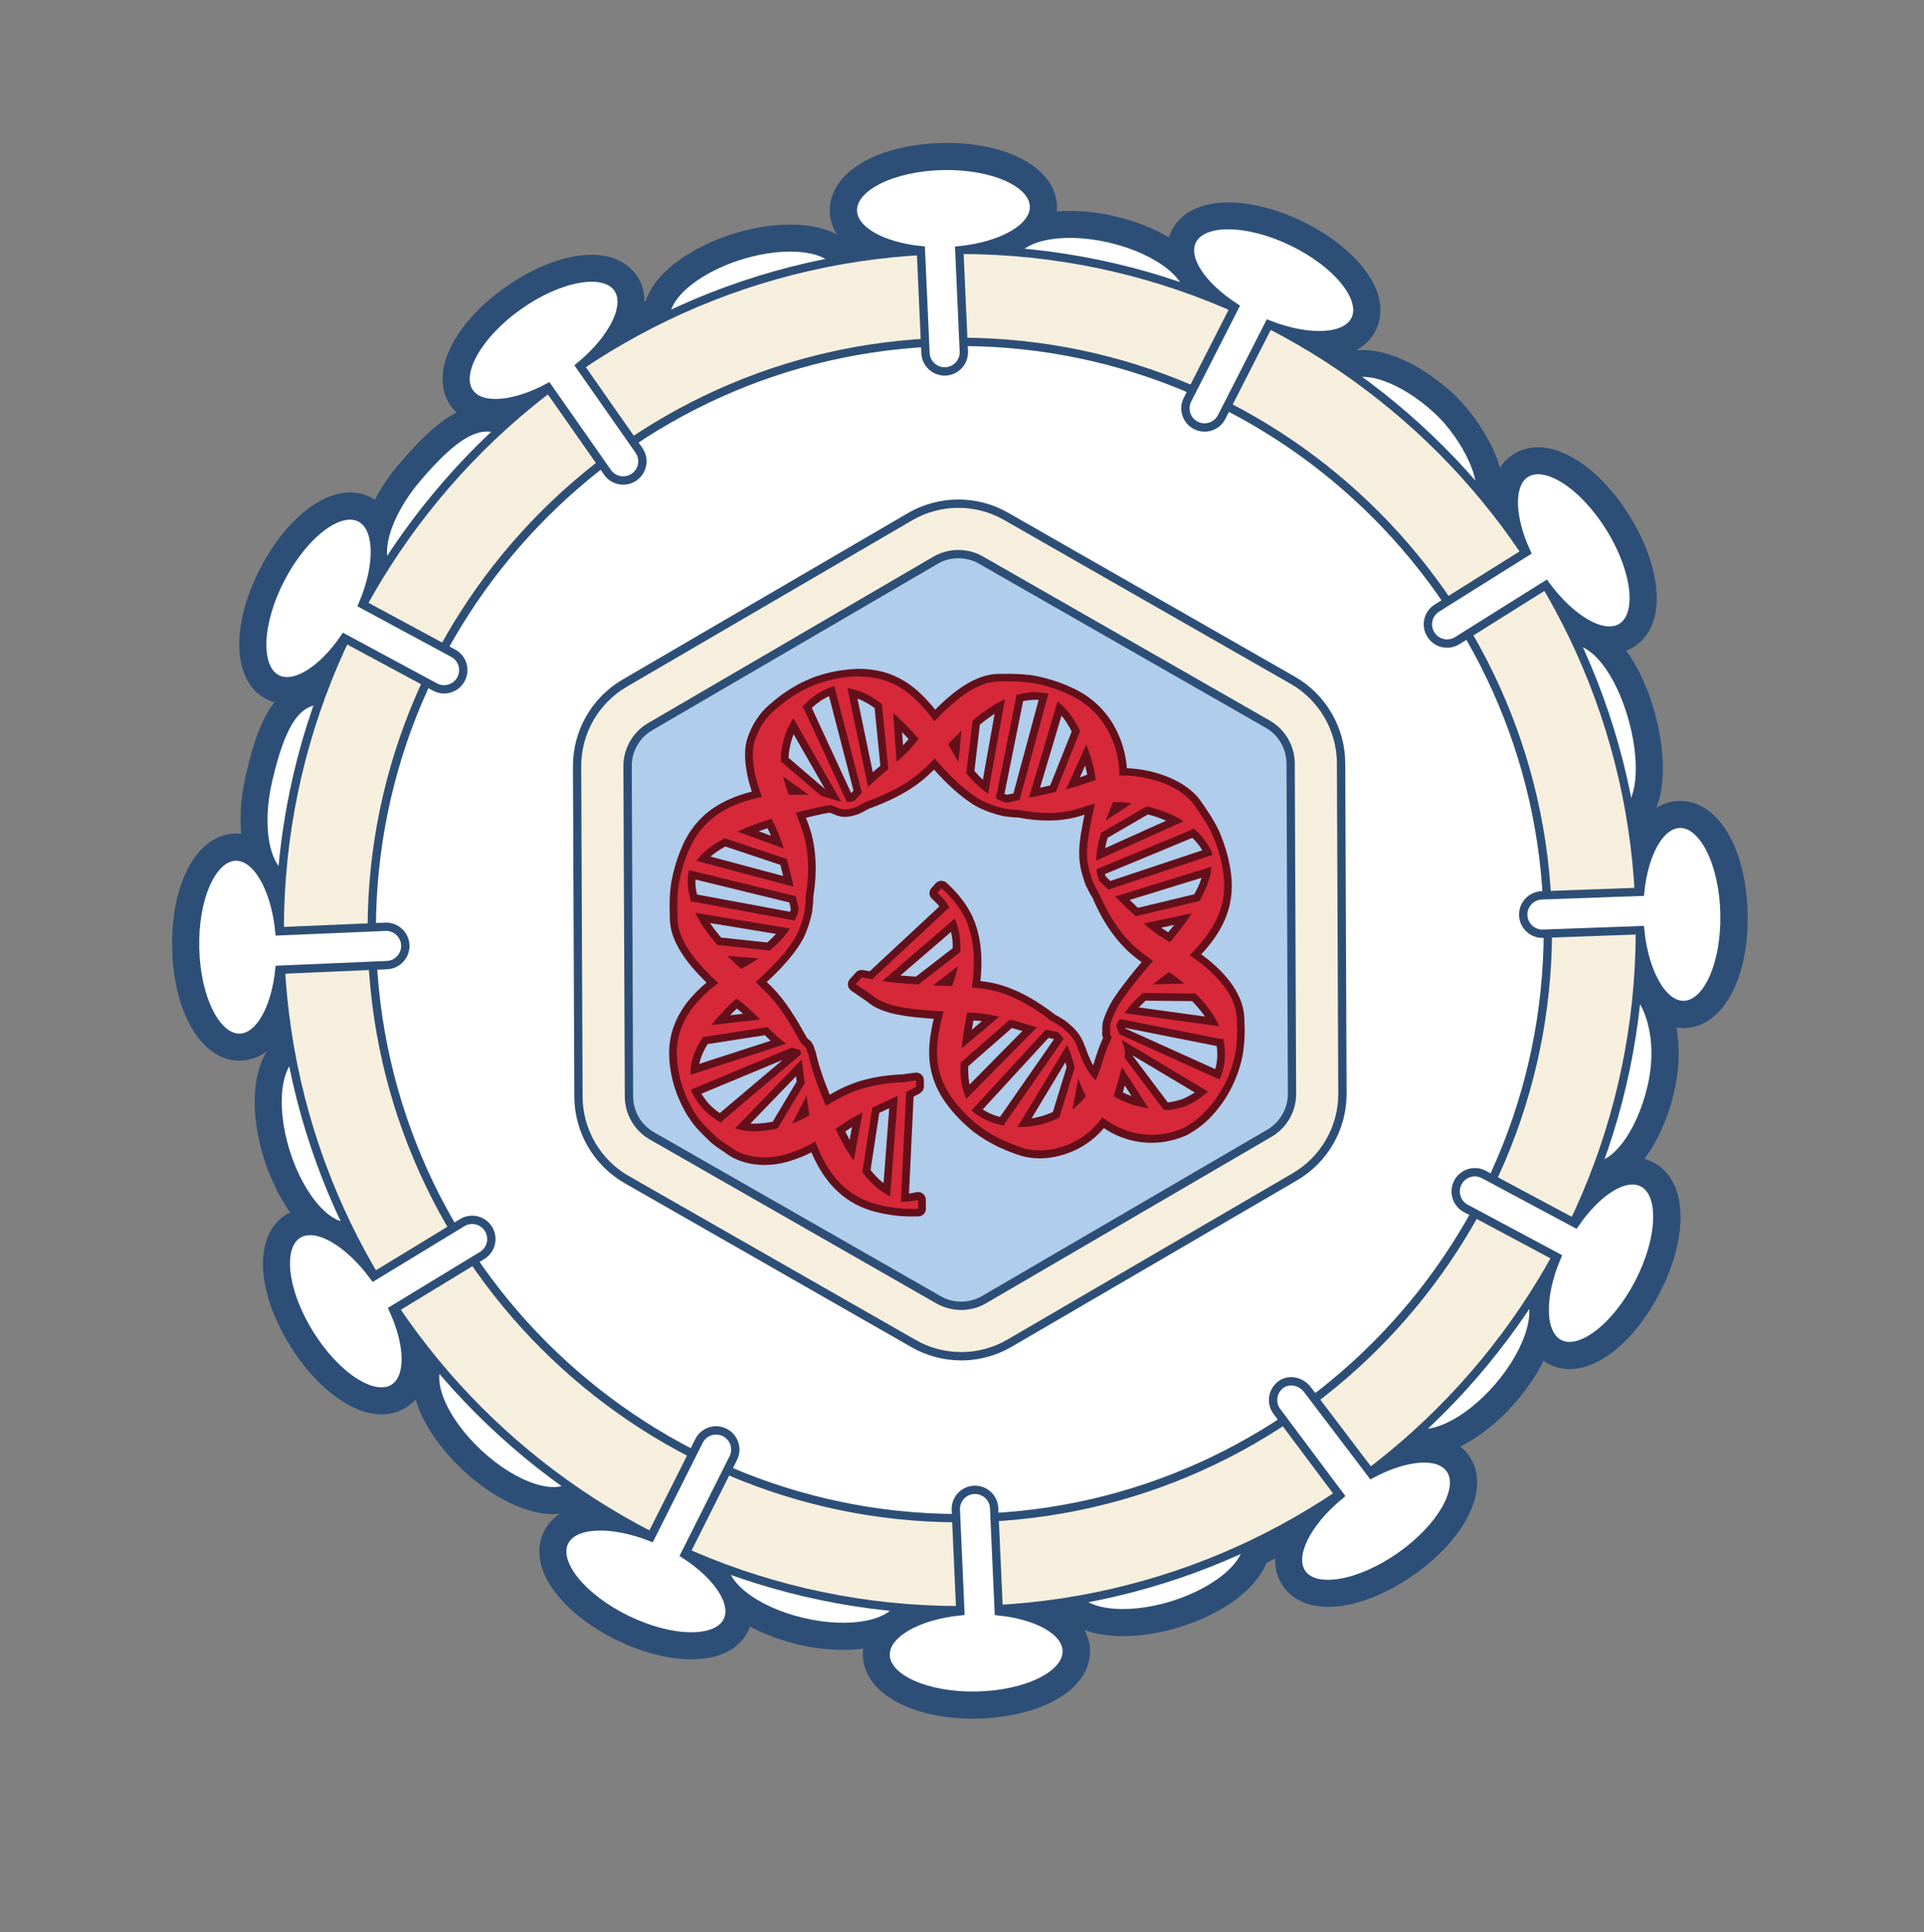 <?xml version='1.0' encoding='utf-8'?>
<ns0:svg xmlns:ns0="http://www.w3.org/2000/svg" version="1.1" id="Retro_Virus" x="0px" y="0px" viewBox="0 0 251.22 252.26" style="enable-background:new 0 0 251.22 252.26;" xml:space="preserve">
<ns0:rect x="0" y="0" width="251.22" height="252.26" fill="#808080" stroke="none"/>
<ns0:style type="text/css">
	.st0{fill:#2D4F77;}
	.st1{fill:#FFFFFF;stroke:#2D4F77;stroke-width:1.088;stroke-miterlimit:10;}
	.st2{fill:#FFFFFF;}
	.st3{fill:#B0CDEC;}
	.st4{fill:#F7EFDE;stroke:#2D4F77;stroke-width:1.088;stroke-miterlimit:10;}
	.st5{fill:#F7EFDE;}
	.st6{fill:#D62839;}
	.st7{fill:#63101B;}
</ns0:style>
<ns0:g id="Outline">
	<ns0:g>
		<ns0:path class="st0" d="M123.63,21.66c6.27,0,11.31,2.32,11.37,5.31c0.06,2.68-3.91,5-9.25,5.65c2.3,0.01,4.58,0.11,6.84,0.29    c1.08-1.53,3.76-2.39,7.11-2.39c1.62,0,3.39,0.2,5.22,0.63c5.34,1.24,9.42,3.99,10.19,6.62c2.05,0.73,4.07,1.54,6.05,2.42    l0.05-0.09c-4.27-2.77-6.68-6.33-5.56-8.65c0.66-1.36,2.41-2.04,4.72-2.04c2.39,0,5.37,0.72,8.36,2.17    c5.88,2.84,9.57,7.39,8.23,10.16c-0.66,1.36-2.4,2.03-4.7,2.03c-1.84,0-4.03-0.43-6.31-1.29c3.67,1.9,7.2,4.05,10.56,6.42    c0.43-0.15,0.92-0.22,1.46-0.22c2.66,0,6.43,1.81,9.8,4.96c2.97,2.78,5.81,7.73,5.47,10.64c2.12,2.51,4.1,5.14,5.93,7.88    l0.13-0.08c-2.12-4.62-2.24-8.92-0.05-10.28c0.46-0.29,0.99-0.42,1.58-0.42c2.72,0,6.55,2.97,9.39,7.54    c3.44,5.55,4.11,11.37,1.5,12.99c-0.46,0.29-0.99,0.42-1.57,0.42c-2.39,0-5.63-2.29-8.3-5.94l-0.01,0.01    c1.4,2.36,2.69,4.8,3.86,7.29c2.65,0.26,5.53,3.9,7.22,9.31c1.65,5.29,1.63,10.57-0.21,12.61c0.64,3.54,1.06,7.15,1.27,10.83    l0.19-0.01c0.52-5.06,2.6-8.82,5.17-8.88c0.02,0,0.04,0,0.06,0c3.05,0,5.63,5.21,5.78,11.7c0.15,6.53-2.22,11.88-5.3,11.95    c-0.02,0-0.04,0-0.06,0c-2.74,0-5.09-4.21-5.65-9.76l-0.04,0c0,2.77-0.13,5.51-0.38,8.22c1.57,1.53,3.33,6.17,1.91,12.25    c-1.31,5.62-4.29,9.85-7.03,10.29c-0.94,2.53-1.99,5-3.14,7.41l0.22,0.12c2.38-3.44,5.26-5.62,7.48-5.62    c0.48,0,0.92,0.1,1.33,0.31c2.73,1.42,2.51,7.27-0.5,13.07c-2.56,4.94-6.31,8.25-9.06,8.25c-0.48,0-0.93-0.1-1.33-0.31    c-2.45-1.27-2.52-6.13-0.32-11.31l-0.1-0.05c-1.03,1.87-2.12,3.69-3.27,5.47c1.05,2.54-0.61,7.27-4.25,11.51    c-3.24,3.76-7.09,6.04-9.78,6.04c-0.27,0-0.53-0.02-0.77-0.07c-1.99,1.82-4.07,3.54-6.22,5.18l0.19,0.24    c2.5-1.33,4.94-2.04,6.86-2.04c1.53,0,2.74,0.45,3.39,1.38c1.77,2.51-1.12,7.61-6.46,11.37c-3.36,2.37-6.88,3.65-9.48,3.65    c-1.53,0-2.74-0.45-3.4-1.38c-1.59-2.26,0.59-6.6,4.92-10.19l-0.09-0.12c-3.8,2.56-7.81,4.83-11.99,6.79    c-0.29,2.75-4.29,6-9.76,7.68c-2.28,0.7-4.5,1.04-6.44,1.04c-2.62,0-4.73-0.61-5.82-1.75c-3.41,0.6-6.88,1-10.42,1.2l0.01,0.3    c5.06,0.52,8.82,2.6,8.88,5.17c0.07,3.08-5.17,5.69-11.7,5.84c-0.19,0-0.39,0.01-0.58,0.01c-6.27,0-11.31-2.32-11.37-5.31    c-0.06-2.76,4.17-5.15,9.76-5.71l-0.01-0.15c-0.03,0-0.06,0-0.1,0c-2.7,0-5.36-0.12-8-0.36c-1.01,1.63-3.75,2.55-7.21,2.55    c-1.62,0-3.39-0.2-5.22-0.63c-5.63-1.31-9.87-4.3-10.29-7.05c-1.7-0.63-3.37-1.31-5.01-2.04l-0.13,0.26    c4.27,2.77,6.68,6.33,5.56,8.65c-0.66,1.36-2.41,2.04-4.72,2.04c-2.39,0-5.37-0.72-8.36-2.17c-5.88-2.84-9.57-7.39-8.23-10.16    c0.66-1.36,2.4-2.04,4.71-2.04c1.91,0,4.21,0.47,6.58,1.39l0.07-0.13c-3.7-1.89-7.25-4.04-10.63-6.41    c-0.57,0.38-1.3,0.56-2.14,0.56c-2.66,0-6.44-1.82-9.81-4.97c-4.34-4.06-6.52-8.91-5.3-11.45c-1.99-2.38-3.86-4.86-5.59-7.44    l-0.23,0.14c2.12,4.62,2.24,8.92,0.05,10.28c-0.46,0.29-0.99,0.42-1.58,0.42c-2.72,0-6.55-2.97-9.39-7.54    c-3.44-5.55-4.11-11.37-1.5-12.99c0.46-0.29,0.99-0.42,1.57-0.42c2.39,0,5.63,2.29,8.3,5.94l0.1-0.06    c-1.25-2.11-2.42-4.28-3.5-6.49c-0.02,0-0.04,0-0.07,0c-2.82,0-6.25-4.07-8.02-9.74c-1.7-5.43-1.3-10.53,0.77-12.36    c-0.7-3.72-1.18-7.52-1.4-11.39l-0.2,0.01c-0.52,5.06-2.6,8.82-5.17,8.88c-0.02,0-0.04,0-0.06,0c-3.05,0-5.63-5.21-5.78-11.7    c-0.15-6.53,2.22-11.88,5.3-11.95c0.02,0,0.04,0,0.06,0c2.74,0,5.09,4.21,5.65,9.76l0.04,0c-0.01-2.48,0.09-4.94,0.28-7.37    c-2.29-1.58-3.11-6.71-1.79-12.35c1.48-6.39,3.29-10.3,6.71-10.4c0.99-2.76,2.12-5.46,3.37-8.09l-0.13-0.07    c-2.38,3.44-5.26,5.62-7.48,5.62c-0.48,0-0.92-0.1-1.33-0.31c-2.73-1.42-2.51-7.27,0.5-13.07c2.56-4.94,6.31-8.25,9.06-8.25    c0.48,0,0.93,0.1,1.33,0.31c2.45,1.27,2.52,6.13,0.32,11.31l0.01,0c0.94-1.71,1.93-3.39,2.98-5.03c-1.11-2.52,0.55-7.3,4.22-11.58    c3.19-3.71,6.21-6.51,9.01-6.51c0.55,0,1.08,0.11,1.61,0.33c2.07-1.9,4.22-3.71,6.46-5.42l-0.08-0.11    c-2.5,1.33-4.94,2.04-6.86,2.04c-1.53,0-2.74-0.45-3.39-1.38c-1.77-2.51,1.12-7.61,6.46-11.37c3.36-2.37,6.88-3.65,9.48-3.65    c1.53,0,2.74,0.45,3.4,1.38c1.57,2.23-0.54,6.49-4.77,10.06c3.52-2.37,7.22-4.5,11.08-6.35c0.01-2.82,4.09-6.24,9.77-7.99    c2.28-0.7,4.5-1.04,6.44-1.04c2.66,0,4.8,0.63,5.88,1.81c3.66-0.68,7.4-1.14,11.2-1.35l0-0.09c-5.06-0.52-8.82-2.6-8.88-5.17    c-0.07-3.08,5.17-5.69,11.7-5.84C123.25,21.66,123.44,21.66,123.63,21.66 M123.63,18.66C123.63,18.66,123.63,18.66,123.63,18.66    c-0.22,0-0.43,0-0.65,0.01c-8.59,0.2-14.74,3.94-14.63,8.91c0.02,1.08,0.34,2.09,0.92,3.02c-1.6-0.84-3.66-1.28-6.11-1.28    c-2.31,0-4.84,0.41-7.33,1.17c-5.08,1.57-10.2,4.79-11.54,8.82c-0.04,0.02-0.09,0.04-0.13,0.07c0-1.27-0.35-2.45-1.06-3.47    c-1.21-1.71-3.29-2.65-5.85-2.65c-3.34,0-7.42,1.53-11.2,4.19C59.02,42.39,56,48.93,58.86,52.99c0.22,0.31,0.47,0.6,0.75,0.86    c-2.62,1.36-5.04,3.86-7.31,6.5c-1.38,1.6-2.51,3.26-3.36,4.89c-0.16-0.11-0.33-0.21-0.51-0.3c-0.83-0.43-1.74-0.65-2.71-0.65    c-4.01,0-8.61,3.87-11.72,9.87c-3.95,7.63-3.63,14.83,0.78,17.11c0.33,0.17,0.68,0.31,1.04,0.42c-2.18,2.88-3.14,7.01-3.72,9.5    c-0.57,2.47-0.83,5.17-0.61,7.67c-0.21-0.02-0.43-0.04-0.65-0.04l-0.13,0c-4.96,0.11-8.43,6.43-8.23,15.02    c0.19,8.48,3.88,14.63,8.78,14.63l0.13,0c1.25-0.03,2.41-0.45,3.44-1.21c-1.94,3.13-2.12,8.34-0.37,13.97    c0.78,2.49,1.95,4.99,3.43,7.05c-0.18,0.09-0.35,0.18-0.53,0.29c-4.22,2.62-4,9.82,0.52,17.12c3.37,5.45,8.06,8.96,11.94,8.96    c1.16,0,2.22-0.29,3.16-0.87c0.49-0.3,0.91-0.66,1.28-1.08c0.96,3.24,3.38,6.61,6.16,9.2c3.87,3.62,8.31,5.78,11.86,5.78    c0.27,0,0.54-0.01,0.8-0.04c-1.13,0.75-1.75,1.67-2.08,2.36c-0.68,1.42-1.36,4.37,1.78,8.25c1.83,2.25,4.62,4.36,7.85,5.92    c3.29,1.59,6.72,2.46,9.66,2.46c4.89,0,6.75-2.34,7.42-3.74c0.08-0.18,0.16-0.35,0.23-0.53c1.94,1.04,4.13,1.83,6.27,2.33    c2.01,0.47,3.99,0.7,5.9,0.7c0.92,0,1.79-0.05,2.61-0.16c-0.04,0.29-0.06,0.59-0.05,0.9c0.11,4.77,6.15,8.24,14.37,8.24    c0.21,0,0.43,0,0.65-0.01c3.59-0.08,7-0.84,9.6-2.14c4.46-2.23,5.07-5.2,5.03-6.77c-0.02-0.94-0.27-1.84-0.72-2.66    c1.42,0.53,3.12,0.81,5.06,0.81c2.3,0,4.84-0.41,7.32-1.17c5.78-1.78,10.02-4.97,11.41-8.43c0.37-0.18,0.74-0.37,1.11-0.55    c-0.04,1.36,0.31,2.61,1.07,3.68c1.21,1.71,3.29,2.65,5.85,2.65c3.34,0,7.42-1.53,11.2-4.19c7.02-4.95,10.04-11.49,7.18-15.55    c-0.32-0.46-0.71-0.86-1.15-1.2c2.48-1.2,5.05-3.22,7.3-5.84c1.5-1.75,2.71-3.56,3.59-5.34c0.22,0.16,0.45,0.3,0.7,0.43    c0.83,0.43,1.74,0.65,2.71,0.65c4.01,0,8.61-3.87,11.72-9.87c3.95-7.63,3.63-14.83-0.78-17.11c-0.38-0.2-0.77-0.35-1.18-0.46    c1.82-2.41,3.16-5.62,3.88-8.71c0.73-3.13,0.74-6.02,0.31-8.46c0.31,0.05,0.62,0.08,0.93,0.08l0.13,0    c4.96-0.11,8.43-6.43,8.23-15.02c-0.19-8.48-3.88-14.63-8.78-14.63l-0.13,0c-1.08,0.02-2.1,0.34-3.02,0.93    c1.53-3.75,0.82-9.26-0.47-13.37c-0.9-2.88-2.08-5.31-3.45-7.17c0.34-0.13,0.66-0.29,0.97-0.48c1.34-0.83,3.49-2.96,2.92-7.91    c-0.33-2.88-1.56-6.15-3.45-9.21c-3.37-5.45-8.06-8.96-11.94-8.96c-1.16,0-2.22,0.29-3.16,0.87c-0.75,0.46-1.36,1.07-1.83,1.8    c-1.04-3.68-3.81-7.52-6.03-9.59c-3.87-3.61-8.3-5.77-11.85-5.77c-0.27,0-0.53,0.01-0.78,0.04c-0.02-0.01-0.04-0.03-0.06-0.04    c1.43-0.79,2.17-1.86,2.54-2.64c0.68-1.42,1.36-4.37-1.78-8.25c-1.83-2.25-4.62-4.36-7.85-5.92c-3.29-1.59-6.72-2.46-9.66-2.46    c-4.89,0-6.75,2.34-7.42,3.74c-0.13,0.27-0.24,0.54-0.32,0.82c-1.97-1.17-4.36-2.12-7.02-2.74c-2.01-0.47-4-0.71-5.9-0.71    c-0.6,0-1.17,0.02-1.73,0.07c0.02-0.23,0.03-0.46,0.03-0.69C137.9,22.12,131.85,18.66,123.63,18.66L123.63,18.66z" />
	</ns0:g>
</ns0:g>
<ns0:g>
	<ns0:path class="st1" d="M43.12,91.61c-4.35-1.01-6.43,3.06-8.11,10.26c-1.48,6.36-0.25,12.09,2.75,12.78   c2.51,0.58,5.46-2.55,7.22-7.32l25.55,5.94c1.35,0.31,2.69-0.52,3.01-1.87s-0.52-2.69-1.87-3.01l-25.44-5.92   C47.07,96.93,45.81,92.24,43.12,91.61z" />
	<ns0:path class="st1" d="M207.54,152.17c3,0.7,6.63-3.9,8.11-10.26c1.68-7.21-1.1-12.4-2.75-12.78c-2.51-0.58-5.46,2.55-7.22,7.32   l-25.55-5.94c-1.35-0.31-2.69,0.52-3.01,1.87c-0.31,1.35,0.52,2.69,1.87,3.01l25.44,5.92   C203.59,146.85,204.85,151.54,207.54,152.17z" />
	<ns0:path class="st1" d="M39.1,137.4c-2.94,0.92-3.74,6.72-1.8,12.95c1.95,6.24,5.9,10.55,8.84,9.63c2.46-0.77,3.42-4.96,2.52-9.97   l25.04-7.81c1.32-0.41,2.06-1.82,1.64-3.14c-0.41-1.32-1.82-2.06-3.14-1.64l-24.94,7.78C45.2,139.98,41.74,136.57,39.1,137.4z" />
	<ns0:path class="st1" d="M211.56,106.38c2.94-0.92,3.31-7.15,1.36-13.39c-1.95-6.24-5.47-10.12-8.41-9.2   c-2.46,0.77-3.42,4.96-2.52,9.97l-25.04,7.81c-1.32,0.41-2.06,1.82-1.64,3.14c0.41,1.32,1.82,2.06,3.14,1.64l24.94-7.78   C205.46,103.8,208.92,107.21,211.56,106.38z" />
	<ns0:path class="st1" d="M57.61,177.56c-2.1,2.25,0.07,7.69,4.84,12.15c4.77,4.46,10.35,6.25,12.45,4c1.76-1.88,0.52-6-2.74-9.91   l17.91-19.17c0.94-1.01,0.89-2.59-0.12-3.54c-1.01-0.94-2.59-0.89-3.54,0.12L68.59,180.3C64.19,176.79,59.5,175.54,57.61,177.56z" />
	<ns0:path class="st1" d="M192.62,65.78c2.14-2.29-1.26-8.8-4.84-12.15c-4.77-4.46-10.35-6.25-12.45-4c-1.76,1.88-0.52,6,2.74,9.91   l-5.4,6.66c-0.94,1.01-0.89,2.59,0.12,3.54c1.01,0.94,2.59,0.89,3.54-0.12l5.32-6.58C186.04,66.55,190.73,67.8,192.62,65.78z" />
	<ns0:path class="st1" d="M94.61,203.66c-0.7,3,3.9,6.63,10.26,8.11c6.36,1.48,12.09,0.25,12.78-2.74c0.58-2.51-2.55-5.46-7.32-7.22   l5.95-25.55c0.31-1.35-0.52-2.69-1.87-3.01s-2.69,0.52-3.01,1.87l-5.92,25.44C99.92,199.71,95.23,200.97,94.61,203.66z" />
	<ns0:path class="st1" d="M155.19,39.25c0.7-3-3.9-6.63-10.26-8.11c-6.36-1.48-12.09-0.25-12.78,2.74c-0.58,2.51,2.55,5.46,7.32,7.22   l-5.95,25.55c-0.31,1.35,0.52,2.69,1.87,3.01c1.35,0.31,2.69-0.52,3.01-1.87l5.92-25.44C149.87,43.2,154.56,41.94,155.19,39.25z" />
	<ns0:path class="st1" d="M140.13,207.73c0.91,2.94,6.7,3.76,12.95,1.84c6.24-1.93,10.57-5.87,9.66-8.81c-0.76-2.46-4.95-3.43-9.96-2.55   l-7.73-25.07c-0.41-1.32-1.81-2.06-3.13-1.65s-2.06,1.81-1.65,3.13l7.7,24.96C142.73,201.64,139.31,205.09,140.13,207.73z" />
	<ns0:path class="st1" d="M109.67,35.18c-0.91-2.94-6.7-3.76-12.95-1.84c-6.24,1.93-10.57,5.87-9.66,8.81c0.76,2.46,4.95,3.43,9.96,2.55   l7.73,25.07c0.41,1.32,1.81,2.06,3.13,1.65c1.32-0.41,2.06-1.81,1.65-3.13l-7.7-24.96C107.07,41.27,110.48,37.82,109.67,35.18z" />
	<ns0:path class="st1" d="M183.72,186.38c2.33,2.01,7.68-0.38,11.94-5.34c4.26-4.95,5.82-10.6,3.49-12.6c-1.95-1.68-6.02-0.27-9.79,3.14   l-19.89-17.1c-1.05-0.9-2.63-0.78-3.53,0.27c-0.9,1.05-0.78,2.63,0.27,3.53l19.81,17.03C182.68,179.84,181.63,184.58,183.72,186.38   z" />
	<ns0:path class="st1" d="M66.5,56.97c-3.57-3.07-7.6,0.29-11.94,5.34c-4.26,4.95-5.82,10.6-3.49,12.6c1.95,1.68,6.02,0.27,9.79-3.14   l19.89,17.1c1.05,0.9,2.63,0.78,3.53-0.27c0.9-1.05,0.78-2.63-0.27-3.53L64.22,68.05C67.54,63.51,68.6,58.77,66.5,56.97z" />
</ns0:g>
<ns0:g>
	<ns0:circle class="st2" cx="125.32" cy="121.41" r="82.79" />
</ns0:g>
<ns0:g>
	<ns0:path class="st3" d="M166.42,147.36l-38.76,22.6c-1.31,0.77-2.94,0.77-4.26,0.02L84.44,147.7c-1.32-0.76-2.14-2.16-2.15-3.68   l-0.19-44.87c-0.01-1.52,0.8-2.93,2.11-3.7l38.76-22.6c1.31-0.77,2.94-0.77,4.26-0.02l38.95,22.27c1.32,0.76,2.14,2.16,2.15,3.68   l0.19,44.87C168.54,145.19,167.73,146.6,166.42,147.36z" />
</ns0:g>
<ns0:g>
	<ns0:path class="st4" d="M127.34,210.19c-48.95,1.11-89.68-37.81-90.79-86.76s37.81-89.68,86.76-90.79s89.68,37.81,90.79,86.76   S176.29,209.08,127.34,210.19z M123.58,44.65c-42.33,0.96-75.98,36.18-75.02,78.51c0.96,42.33,36.18,75.98,78.51,75.02   c42.33-0.96,75.98-36.18,75.02-78.51C201.12,77.34,165.9,43.69,123.58,44.65z" />
</ns0:g>
<ns0:g>
	<ns0:path class="st1" d="M135.01,26.96c-0.07-3.08-5.42-5.45-11.95-5.3c-6.53,0.15-11.77,2.76-11.7,5.84c0.06,2.58,3.83,4.65,8.88,5.17   l0.6,13.37c0.03,1.38,1.18,2.48,2.56,2.45c1.38-0.03,2.48-1.18,2.45-2.56l-0.59-13.25C130.84,32.11,135.07,29.73,135.01,26.96z" />
	<ns0:path class="st1" d="M115.64,216.07c0.07,3.08,5.42,5.45,11.95,5.3c6.53-0.15,11.77-2.76,11.7-5.84c-0.06-2.58-3.83-4.65-8.88-5.17   l-0.6-13.41c-0.03-1.38-1.18-2.48-2.56-2.45c-1.38,0.03-2.48,1.18-2.45,2.56l0.59,13.29C119.8,210.92,115.57,213.3,115.64,216.07z" />
	<ns0:path class="st1" d="M219.87,131.2c3.08-0.07,5.45-5.42,5.3-11.95s-2.76-11.77-5.84-11.7c-2.58,0.06-4.65,3.83-5.17,8.88   l-12.82,0.46c-1.38,0.03-2.48,1.18-2.45,2.56c0.03,1.38,1.18,2.48,2.56,2.45l12.71-0.46C214.73,127.03,217.11,131.26,219.87,131.2z   " />
	<ns0:path class="st1" d="M30.77,111.83c-3.08,0.07-5.45,5.42-5.3,11.95s2.76,11.77,5.84,11.7c2.58-0.06,4.65-3.83,5.17-8.88l13.99-0.6   c1.38-0.03,2.48-1.18,2.45-2.56c-0.03-1.38-1.18-2.48-2.56-2.45l-13.88,0.59C35.92,115.99,33.53,111.77,30.77,111.83z" />
	<ns0:path class="st1" d="M211.72,81.9c2.62-1.62,1.95-7.44-1.5-12.99s-8.35-8.74-10.97-7.12c-2.19,1.36-2.07,5.66,0.05,10.28   l-11.67,7.31c-1.18,0.73-1.54,2.27-0.81,3.45c0.73,1.18,2.27,1.54,3.45,0.81l11.57-7.25C205.17,80.92,209.37,83.36,211.72,81.9z" />
	<ns0:path class="st1" d="M38.92,161.13c-2.62,1.62-1.95,7.44,1.5,12.99c3.44,5.55,8.35,8.74,10.97,7.12c2.19-1.36,2.07-5.66-0.05-10.28   l11.63-7.07c1.18-0.73,1.54-2.27,0.81-3.45c-0.73-1.18-2.27-1.54-3.45-0.81l-11.53,7.01C45.47,162.11,41.27,159.67,38.92,161.13z" />
	<ns0:path class="st1" d="M176.96,41.72c1.34-2.77-2.35-7.32-8.23-10.16s-11.74-2.9-13.08-0.12c-1.12,2.32,1.29,5.88,5.56,8.65   l-6.18,12.13c-0.6,1.25-0.08,2.74,1.17,3.34c1.25,0.6,2.74,0.08,3.34-1.17l6.13-12.02C170.91,44.41,175.76,44.21,176.96,41.72z" />
	<ns0:path class="st1" d="M73.68,201.31c-1.34,2.77,2.35,7.32,8.23,10.16c5.88,2.84,11.74,2.9,13.08,0.12c1.12-2.32-1.29-5.88-5.56-8.65   l6.33-12.61c0.6-1.25,0.08-2.74-1.17-3.34c-1.25-0.6-2.74-0.08-3.34,1.17l-6.28,12.5C79.73,198.62,74.88,198.82,73.68,201.31z" />
	<ns0:path class="st1" d="M80.65,37.62c-1.77-2.51-7.54-1.5-12.88,2.26c-5.34,3.76-8.23,8.86-6.46,11.37c1.48,2.11,5.77,1.73,10.26-0.66   l7.76,11.08c0.8,1.13,2.36,1.4,3.49,0.6c1.13-0.8,1.4-2.36,0.6-3.49l-7.69-10.99C80.06,44.22,82.24,39.88,80.65,37.62z" />
	<ns0:path class="st1" d="M170,205.41c1.77,2.51,7.54,1.5,12.88-2.26c5.34-3.76,8.23-8.86,6.46-11.37c-1.48-2.11-5.77-1.73-10.26,0.66   l-8.3-10.94c-0.8-1.13-2.36-1.56-3.49-0.77c-1.13,0.8-1.4,2.36-0.6,3.49l8.24,11.01C170.59,198.81,168.41,203.15,170,205.41z" />
	<ns0:path class="st1" d="M47.04,67.61c-2.73-1.42-7.38,2.14-10.39,7.94c-3.01,5.8-3.23,11.65-0.5,13.07c2.29,1.19,5.92-1.12,8.8-5.31   l11.88,6.4c1.23,0.64,2.74,0.16,3.38-1.07s0.16-2.74-1.07-3.38l-11.78-6.35C49.56,73.74,49.49,68.88,47.04,67.61z" />
	<ns0:path class="st1" d="M203.6,175.42c2.73,1.42,7.38-2.14,10.39-7.94c3.01-5.8,3.23-11.65,0.5-13.07c-2.29-1.19-5.92,1.12-8.8,5.31   l-11.96-6.4c-1.23-0.64-2.74-0.16-3.38,1.07s-0.16,2.74,1.07,3.38l11.86,6.34C201.09,169.29,201.15,174.15,203.6,175.42z" />
</ns0:g>
<ns0:g>
	<ns0:path class="st5" d="M125.5,177.06c-2.18,0-4.33-0.57-6.21-1.65L81.83,154c-3.87-2.21-6.28-6.36-6.3-10.81l-0.18-43.14   c-0.02-4.46,2.36-8.62,6.21-10.86l37.27-21.73c1.91-1.11,4.09-1.7,6.31-1.7c2.18,0,4.33,0.57,6.21,1.65l37.45,21.41   c3.87,2.21,6.28,6.35,6.3,10.81l0.18,43.15c0.02,4.46-2.36,8.62-6.21,10.86l-37.27,21.73c-1.82,1.06-3.9,1.65-6.02,1.7   L125.5,177.06z M125,72.35c-1,0.02-1.99,0.3-2.85,0.8L84.88,94.88c-1.82,1.06-2.95,3.03-2.94,5.14l0.18,43.15   c0.01,2.11,1.15,4.07,2.98,5.12l37.45,21.42c0.89,0.51,1.91,0.78,2.94,0.78c1.05,0,2.08-0.28,2.98-0.8l37.27-21.73   c1.82-1.06,2.95-3.03,2.94-5.14l-0.18-43.14c-0.01-2.11-1.15-4.07-2.98-5.12l-37.45-21.42c-0.89-0.51-1.91-0.78-2.94-0.78   L125,72.35z" />
	<ns0:path class="st0" d="M125.14,66.3c2.05,0,4.11,0.52,5.94,1.57l37.45,21.41c3.7,2.12,6.01,6.08,6.03,10.34l0.18,43.15   c0.02,4.26-2.26,8.24-5.94,10.39l-37.27,21.73c-1.74,1.01-3.73,1.58-5.76,1.62c-0.09,0-0.18,0-0.27,0c-2.09,0-4.14-0.54-5.94-1.58   L82.1,153.53c-3.7-2.12-6.01-6.08-6.03-10.34l-0.18-43.14c-0.02-4.26,2.26-8.24,5.94-10.39l37.27-21.73   C120.97,66.84,123.06,66.3,125.14,66.3 M125.5,171.02c1.13,0,2.25-0.29,3.26-0.88l37.27-21.73c1.99-1.16,3.22-3.31,3.21-5.61   l-0.18-43.14c-0.01-2.3-1.26-4.44-3.26-5.59l-37.45-21.42c-0.97-0.56-2.08-0.85-3.21-0.85c-0.05,0-0.1,0-0.15,0h0   c-1.09,0.02-2.17,0.33-3.11,0.87L84.61,94.41c-1.99,1.16-3.22,3.31-3.21,5.61l0.18,43.15c0.01,2.3,1.26,4.44,3.26,5.59l37.45,21.42   C123.28,170.73,124.39,171.02,125.5,171.02 M125.14,65.21c-2.31,0-4.59,0.61-6.58,1.77L81.29,88.72c-4.02,2.34-6.5,6.68-6.48,11.33   l0.18,43.14c0.02,4.65,2.54,8.97,6.58,11.28l37.45,21.41c1.96,1.12,4.2,1.72,6.48,1.72c0.1,0,0.2,0,0.3,0   c2.21-0.05,4.38-0.66,6.28-1.77l37.27-21.73c4.02-2.34,6.5-6.68,6.48-11.33l-0.18-43.15c-0.02-4.65-2.54-8.97-6.58-11.28   l-37.45-21.41C129.66,65.81,127.42,65.21,125.14,65.21L125.14,65.21z M125.5,169.93c-0.94,0-1.86-0.24-2.67-0.71l-37.45-21.41   c-1.66-0.95-2.7-2.73-2.71-4.65l-0.18-43.15c-0.01-1.91,1.01-3.7,2.67-4.67l37.27-21.73c0.78-0.46,1.68-0.71,2.59-0.73l0.13,0   c0.94,0,1.86,0.24,2.67,0.71l37.45,21.42c1.66,0.95,2.7,2.73,2.71,4.65l0.18,43.14c0.01,1.91-1.02,3.7-2.67,4.67l-37.27,21.73   C127.39,169.68,126.45,169.93,125.5,169.93L125.5,169.93z" />
</ns0:g>
<ns0:g>
	<ns0:path class="st6" d="M118.7,158.34c-1.4-0.03-2.79-0.22-4.16-0.57c-3.88-0.99-6.53-3.54-8.32-8c-0.96,0.51-1.85,0.9-2.7,1.18   c-1.21,0.44-2.46,0.67-3.68,0.67c-1.39,0-2.69-0.29-3.85-0.87c-0.47-0.25-0.9-0.56-1.27-0.83c-0.02-0.01-0.04-0.02-0.06-0.03   l-0.45-0.31c-0.1-0.08-0.19-0.14-0.28-0.2c-0.25-0.17-0.56-0.39-0.89-0.71l-0.28-0.27c-0.81-0.78-1.73-1.67-2.42-2.79   c0-0.01-0.01-0.01-0.01-0.02c-0.3-0.44-0.52-0.88-0.75-1.33c-0.85-1.71-1.39-3.49-1.59-5.21c-0.3-2.44,0.1-4.52,1.27-6.56   c0.84-1.44,2.04-2.77,3.78-4.15c-3.14-2.94-4.78-5.51-5.02-7.85c-0.03-0.33-0.04-0.67-0.04-1.09c0-0.01,0-0.03,0-0.04   c0,0-0.03-0.6-0.02-1.41c0-0.87,0.08-1.85,0.21-2.64c0-0.02,0-0.04,0.01-0.07l0.2-0.97c0.28-1.26,0.72-2.57,1.28-3.81   c1.66-3.56,4.5-5.66,9.18-6.76c-0.37-1.01-0.63-1.93-0.8-2.81c-0.24-1.41-0.34-2.62-0.07-3.95c0.45-1.58,1.25-3,2.27-4.03   c0.36-0.37,0.77-0.72,1.19-1.04c0.02-0.03,0.05-0.06,0.08-0.08l0.63-0.49c0.26-0.2,0.6-0.46,0.96-0.69   c0.45-0.29,0.98-0.61,1.52-0.91c0.56-0.28,1.08-0.52,1.55-0.71c0.02-0.01,0.04-0.02,0.06-0.03c0.37-0.14,0.76-0.26,1.18-0.39   c1.4-0.43,2.93-0.69,4.57-0.75l0.2,0c4.58,0,7.31,2.21,9.89,5.57c3.05-3.14,5.56-4.7,7.89-4.9c0.24-0.02,0.48-0.03,0.71-0.03   c0.13,0,0.25,0,0.38,0.01c0.01,0,0.03,0,0.04,0c0,0,0.25-0.01,0.65-0.01c0.78,0,2.27,0.04,3.45,0.27c0.01,0,0.02,0,0.03,0.01   c0.32,0.06,0.66,0.13,1.02,0.23c1.42,0.36,2.69,0.83,3.88,1.43c2.04,1.01,3.65,2.49,4.79,4.4c1.08,1.84,1.68,3.89,1.75,5.97   c1.03,0.01,2.13,0.13,3.18,0.36c2.76,0.61,4.98,1.8,6.25,3.36c0.22,0.27,0.44,0.58,0.67,0.94c0.01,0.02,0.03,0.03,0.04,0.05   c0,0,0.36,0.51,0.82,1.23c0.59,0.96,1.03,1.78,1.3,2.45c0.01,0.01,0.01,0.03,0.02,0.04c0.15,0.36,0.27,0.67,0.38,0.98   c0.46,1.33,0.78,2.66,0.94,3.95c0.59,4.72-1.7,7.96-4.15,10.51c0.87,0.63,1.58,1.2,2.21,1.77c2.13,1.95,3.34,3.94,3.61,5.93   c0.06,0.44,0.07,0.9,0.07,1.27c0,0.01,0,0.02,0,0.03c0,0.03,0.06,0.71,0.01,1.71c-0.01,0.53-0.06,1.11-0.14,1.67   c-0.09,0.7-0.21,1.26-0.36,1.78l-0.07,0.26c-0.1,0.34-0.2,0.69-0.35,1.08c-0.76,2.01-1.83,3.75-3.3,5.3   c-0.81,0.86-1.78,1.6-2.98,2.27c-1.46,0.65-2.94,0.96-4.44,0.96c0,0,0,0,0,0c-2.28,0-4.45-0.72-6.32-2.09   c-0.72,0.92-1.54,1.69-2.45,2.3c-1.69,1.16-3.82,1.83-5.84,1.83c-0.8,0-1.57-0.1-2.27-0.31c-0.44-0.13-0.89-0.29-1.33-0.48   c-0.03,0-0.06-0.01-0.09-0.02c0,0-0.71-0.27-1.63-0.71c-0.45-0.23-0.94-0.49-1.43-0.77c-0.42-0.25-0.85-0.54-1.35-0.9   c-0.31-0.22-0.6-0.47-0.91-0.74c-1.05-0.89-2.03-1.97-2.92-3.2c-2.65-3.81-2.18-7.4-1.27-11.03c-3.37-0.19-6.65-0.56-8.44-1.75   c-0.23-0.15-0.43-0.31-0.63-0.48c-0.02-0.01-0.05-0.03-0.07-0.04l-0.24-0.17l-0.56-0.38c-0.13-0.1-0.24-0.17-0.34-0.23   c-0.11-0.07-0.23-0.14-0.34-0.23c-0.07-0.05-0.14-0.09-0.2-0.13c-0.13-0.08-0.24-0.15-0.35-0.25c-0.2-0.18-0.22-0.5-0.04-0.71   l0.78-0.87c0.1-0.11,0.23-0.17,0.37-0.17c0.02,0,0.04,0,0.06,0c0.22,0.03,0.53,0.08,0.93,0.16l0.23,0.04   c0.02-0.03,0.05-0.05,0.08-0.08l9.5-8.85c-0.14-0.21-0.29-0.43-0.45-0.65c-0.06-0.07-0.27-0.27-0.46-0.45   c-0.16-0.15-0.3-0.29-0.38-0.37c-0.18-0.19-0.18-0.48-0.01-0.68l0.55-0.61c0.09-0.1,0.22-0.16,0.36-0.17c0,0,0.01,0,0.01,0   c0.13,0,0.26,0.05,0.35,0.15c1.4,1.26,2.48,2.65,3.19,4.1c1.11,2.33,1.44,5.28,1,8.76c0.62,0.07,1.13,0.14,1.63,0.23   c3.26,0.55,6.37,2.55,8.41,4.14c0.16,0.08,0.61,0.32,1.08,0.64c0.05,0.03,0.09,0.06,0.14,0.09c0.03,0.01,0.06,0.02,0.09,0.04   c0.68,0.56,1.36,1.13,1.81,1.87c0.31,0.49,0.52,1.06,0.75,1.67c0.16,0.42,0.33,0.88,0.55,1.36c0.23,0.51,0.56,1.06,0.98,1.61   c0.12-0.29,0.22-0.57,0.31-0.83l0.06-0.2c0.39-1.25,0.75-2.43,1.34-3.64c-0.01-0.02-0.02-0.05-0.03-0.07   c-0.05-0.1-0.11-0.21-0.15-0.39c-0.01-0.04-0.01-0.07-0.01-0.11c0-0.09,0.01-0.21,0.03-0.34c-0.01-0.05-0.01-0.1-0.02-0.18   c-0.01-0.17,0.01-0.36,0.04-0.61c-0.01-0.07-0.01-0.15,0.02-0.21c0.15-0.5,0.44-1.29,0.91-2.18c0.58-1.06,1.58-2.36,2.55-3.6   c0.57-0.72,1.2-1.49,1.86-2.25c-0.41-0.29-0.81-0.59-1.22-0.91c-2.24-1.75-4.08-4.32-5.47-7.63c0,0,0,0,0,0   c-0.01,0-0.39-0.6-0.77-1.42c-0.04-0.04-0.07-0.09-0.09-0.15c-0.36-1.01-0.71-2.08-0.8-3.19c-0.14-1.48,0.13-3.13,0.37-4.41   c0.09-0.49,0.19-0.99,0.3-1.49c0.05-0.25,0.11-0.5,0.16-0.75c-0.28,0.08-0.57,0.17-0.87,0.28c-1.39,0.49-2.88,0.74-4.55,0.74   c-1.21,0-2.52-0.13-3.9-0.39c0,0-0.02,0-0.06,0c-0.19,0-0.81-0.02-1.57-0.15c-0.02,0-0.04,0-0.07,0c-0.03,0-0.06,0-0.09-0.01   c-1.31-0.31-2.37-0.68-3.25-1.15c-2.14-1.15-4.35-3.37-5.92-5.18c-0.36,0.36-0.73,0.72-1.11,1.08c-1.14,1.06-2.52,2-4.13,2.81   c-1.05,0.53-2.22,1.03-3.48,1.48c-0.06,0.04-0.2,0.11-0.38,0.2c-0.15,0.09-0.42,0.25-0.74,0.38c-0.04,0.04-0.1,0.07-0.15,0.09   c-0.54,0.19-1.12,0.37-1.69,0.37c-0.12,0-0.24-0.01-0.35-0.02c-0.17-0.02-0.42-0.09-0.61-0.16l-0.2-0.08   c-0.13-0.05-0.28-0.11-0.4-0.16l-0.34-0.14l-0.13,0.02c-0.12,0.02-0.26,0.05-0.41,0.07c-0.21,0.03-0.42,0.07-0.63,0.12   c-0.87,0.18-1.77,0.4-2.68,0.63c0.18,0.45,0.35,0.9,0.52,1.36c0.96,2.66,1.17,5.75,0.61,9.2c0,0.09,0,0.84-0.14,1.78   c0.01,0.07,0.01,0.14-0.01,0.2c-0.25,1.22-0.62,2.33-1.09,3.26c-0.9,1.73-2.61,3.74-5.09,5.97c0.37,0.34,0.73,0.7,1.1,1.06   c0.98,0.98,1.93,2.23,2.92,3.83c0.53,0.86,1.05,1.77,1.43,2.47l0.12,0.22c0.05,0.04,0.12,0.11,0.19,0.19   c0.01,0.01,0.14,0.12,0.15,0.13c0.01,0.01,0.04,0.04,0.07,0.08c0.09,0.05,0.17,0.13,0.21,0.23c0.08,0.13,0.18,0.28,0.24,0.46   c0.01,0.04,0.02,0.08,0.02,0.11c0,0.03,0.04,0.12,0.07,0.18c0.06,0.14,0.13,0.32,0.18,0.53c0.02,0.08,0.04,0.18,0.05,0.29   c0.04,0.1,0.08,0.21,0.11,0.32c0.08,0.26,0.15,0.55,0.22,0.87c0.07,0.2,0.16,0.48,0.26,0.78c0.12,0.37,0.25,0.77,0.39,1.17   c0.29,0.79,0.63,1.65,0.97,2.51c0.41-0.24,0.82-0.48,1.24-0.71c1.44-0.79,2.98-1.36,4.59-1.7c0.83-0.19,1.71-0.32,2.7-0.4   c0.46-0.04,0.94-0.07,1.43-0.08c0.08-0.02,0.25-0.05,0.5-0.09c0.16-0.03,0.49-0.07,0.75-0.1c0,0,0.31-0.04,0.33-0.04   c0.12,0,0.23,0.04,0.33,0.12c0.11,0.09,0.17,0.23,0.17,0.37l0.01,0.79c-0.06,0.39-0.31,0.52-0.49,0.62   c-0.14,0.08-0.26,0.14-0.39,0.2l-0.46,0.22l-0.65,13.53c0.07,0,0.16-0.01,0.25-0.02c0.33-0.03,0.65-0.08,1.38-0.22   c0.03-0.01,0.06-0.01,0.1-0.01c0.11,0,0.22,0.04,0.31,0.11c0.12,0.09,0.18,0.23,0.19,0.38l0.02,1.17c0,0.28-0.21,0.5-0.49,0.51   c0,0-0.65,0.01-0.65,0.01C119.27,158.34,118.7,158.34,118.7,158.34z M113.13,152.91c0.61,0.74,1.18,1.35,1.63,1.71   c0.31,0.26,0.65,0.51,1.04,0.74l0.87-11.49l-1.18,0.54c-0.37,0.17-0.75,0.35-1.13,0.53L113.13,152.91z M109.73,147.57   c0.45,0.93,0.95,1.83,1.47,2.65l0.75-4.07c-0.66,0.37-1.21,0.7-1.68,1.04C110.09,147.32,109.91,147.44,109.73,147.57z    M96.94,147.04c0.51,0.1,1.01,0.16,1.51,0.17c1.09-0.03,1.98-0.14,2.77-0.32l3.34-5.58c-0.09-0.65-0.18-1.29-0.25-1.88   L96.94,147.04z M133.75,146.61c0.49-0.03,0.96-0.09,1.44-0.18c0.95-0.19,1.86-0.49,2.7-0.89c0,0,1.92-6.23,1.92-6.24l-0.03-0.11   c-0.17-0.58-0.33-1.15-0.54-1.7L133.75,146.61z M127.56,144.92c0.28,0.21,0.72,0.51,1.36,0.82c0.4,0.19,1.03,0.44,1.87,0.63   c0.01-0.01,7.48-10.75,7.48-10.75c-0.05-0.08-0.11-0.15-0.16-0.23c-0.02-0.02-0.24-0.19-0.27-0.22c-0.31-0.05-0.68-0.13-1.1-0.23   L127.56,144.92z M92.12,144.36c0.51,0.58,1.16,1.11,1.9,1.56c0.01,0,9.97-8.43,9.97-8.43c-0.17-0.04-0.35-0.11-0.55-0.19   l-12.58,5.24C91.04,142.9,91.42,143.56,92.12,144.36L92.12,144.36z M104.52,145.67c0.06-0.03,0.12-0.06,0.18-0.09   c0.15-0.08,0.29-0.15,0.43-0.23c-0.03-0.22-0.07-0.45-0.1-0.68L104.52,145.67z M152.22,144.41c0.12,0,0.23,0.01,0.35,0.01l0.11,0   c1.02-0.17,1.83-0.39,2.32-0.65c0.67-0.32,1.28-0.7,1.77-1.1c0.04-0.03,0.08-0.06,0.11-0.09l-9.56-5.72   c0.05,0.25,0.09,0.53,0.09,0.83c0,0.04,0,0.08-0.01,0.12l-0.04,0.14L152.22,144.41z M146.1,142.92c0.75,0.38,1.46,0.67,2.09,0.86   c0.23,0.07,0.46,0.13,0.71,0.18l-2.22-3.45c-0.09,0.32-0.48,1.7-0.48,1.7c-0.05,0.21-0.12,0.43-0.19,0.65   C146.04,142.89,146.07,142.9,146.1,142.92z M140.8,143.5c0.03-0.03,0.06-0.06,0.09-0.1c0.11-0.12,0.21-0.24,0.3-0.36   c-0.08-0.15-0.15-0.31-0.22-0.46L140.8,143.5z M125.93,138.97c-0.02,0.95,0.02,1.77,0.11,2.34c0.06,0.39,0.17,0.81,0.32,1.25   l8.1-8.2c-0.4-0.11-0.81-0.23-1.24-0.35c-0.4-0.11-0.8-0.23-1.22-0.34L125.93,138.97z M158.97,140.27c0.15-0.4,0.38-1.1,0.44-2   c0.06-0.67,0.02-1.39-0.11-2.13c-0.01,0-12.84-2.55-12.84-2.55c-0.05,0.07-0.1,0.14-0.15,0.21l0.01,0.02   c-0.01,0.05-0.03,0.09-0.04,0.13l0.27,0.69L158.97,140.27z M92.09,135.86c-0.52,0.85-0.9,1.63-1.09,2.22   c-0.16,0.51-0.25,1.09-0.32,1.55l10.93-3.55c-0.25-0.21-0.49-0.43-0.72-0.65c-0.27-0.25-0.56-0.53-0.85-0.82L92.09,135.86z    M126.69,132.71c-0.21,1.08-0.37,2.07-0.49,2.96l3.16-2.67c-0.77-0.16-1.43-0.24-2.02-0.27L126.69,132.71z M158.33,133.36   c-0.2-0.38-0.43-0.74-0.68-1.09c-0.53-0.73-1.11-1.41-1.76-2.06l-6.49-0.07c-0.45,0.42-0.84,0.81-1.18,1.18   c-0.16,0.18-0.33,0.37-0.49,0.58L158.33,133.36z M96.18,131.02c-0.78,0.72-1.49,1.45-2.13,2.17l4.11-0.46   c-0.47-0.46-0.97-0.92-1.46-1.3C96.53,131.29,96.36,131.15,96.18,131.02z M123.97,128.23c0.09-0.27,0.18-0.54,0.25-0.79l-0.99,0.75   C123.49,128.2,123.73,128.22,123.97,128.23z M116.36,127.73c0.26,0.03,0.53,0.06,0.82,0.08c0.91,0.09,1.76,0.16,2.58,0.21   l5.12-3.97c0.03-0.66,0-1.27-0.09-1.87c-0.09-0.52-0.2-0.98-0.33-1.42L116.36,127.73z M152.04,127.97l1.17-0.03   c-0.06-0.05-0.12-0.09-0.18-0.14c-0.13-0.09-0.26-0.18-0.38-0.28C152.44,127.67,152.24,127.82,152.04,127.97z M96.85,125.89   c0.23-0.13,0.45-0.26,0.67-0.39l-1.19-0.1C96.38,125.45,96.85,125.89,96.85,125.89z M100.35,123.56c0.74-0.62,1.38-1.28,1.92-1.99   l-10.58-1.75c0.18,0.32,0.37,0.63,0.58,0.94c0.5,0.73,1.03,1.42,1.63,2.11L100.35,123.56z M150.46,120.85   c0.59,0.48,1.13,0.87,1.63,1.17l0.56,0.34c0.65-0.77,1.27-1.58,1.85-2.38L150.46,120.85z M103.46,119.61   c0.07-0.13,0.13-0.27,0.19-0.41c0.01-0.04,0.03-0.15,0.06-0.26c0.02-0.09,0.04-0.19,0.06-0.27l-0.28-1.27l-13.14-3.21   c-0.04,0.28-0.08,0.74-0.05,1.36c0,0.01,0,0.02,0,0.03c0.04,0.52,0.15,1.08,0.3,1.65C90.63,117.23,103.46,119.61,103.46,119.61z    M147.51,118.2c0.3,0.29,0.61,0.58,0.92,0.87l7.84-1.88c0.47-0.84,0.82-1.59,0.99-2.12c0.13-0.37,0.23-0.77,0.31-1.2l-11.01,3.39   L147.51,118.2z M144.84,115.58l12.83-4.28c-0.13-0.3-0.34-0.71-0.7-1.21c-0.32-0.44-0.72-0.88-1.18-1.3   c-0.01,0.01-12.08,5.02-12.08,5.02c0.01,0.13,0.03,0.27,0.05,0.41c0.01,0.05,0.06,0.16,0.1,0.27c0.03,0.07,0.05,0.14,0.07,0.21   L144.84,115.58z M102.95,115.06c-0.1-0.43-0.21-0.86-0.32-1.31c-0.1-0.4-0.21-0.81-0.32-1.22l-7.65-2.56   c-0.83,0.46-1.52,0.91-1.96,1.28c-0.29,0.24-0.59,0.53-0.89,0.85L102.95,115.06z M144.2,109.05c-0.27,0.89-0.44,1.7-0.52,2.5   l9.78-4.4c-0.35-0.19-0.71-0.36-1.07-0.51c-0.85-0.35-1.7-0.63-2.57-0.86L144.2,109.05z M101.53,109.94   c-0.25-0.71-0.5-1.32-0.76-1.84c-0.1-0.19-0.19-0.39-0.29-0.59c-0.96,0.3-1.93,0.64-2.84,1.02L101.53,109.94z M145.43,105.83   l0.92-0.6c-0.07,0-0.13-0.01-0.2-0.01c-0.15-0.01-0.3-0.01-0.45-0.01h-0.03C145.6,105.41,145.51,105.62,145.43,105.83z    M130.59,103.96c0.13,0.07,0.26,0.13,0.39,0.19c0.05,0.02,0.17,0.04,0.29,0.07c0.08,0.02,0.16,0.04,0.22,0.06l1.25-0.27l3.52-13.06   c-0.26-0.04-0.62-0.09-1.07-0.09c-0.1,0-0.32,0.01-0.32,0.01c-0.53,0.02-1.11,0.11-1.7,0.27   C133.17,91.15,130.59,103.96,130.59,103.96z M111.1,104.2c-0.01,0,0.06-0.03,0.13-0.06c0.03-0.01,0.05-0.02,0.08-0.03   c0.17-0.21,0.4-0.46,0.68-0.76l-3.4-13.14c-0.34,0.12-0.89,0.36-1.56,0.76c0,0-0.01,0-0.01,0c-0.61,0.41-1.14,0.84-1.63,1.33   c0,0.01,5.49,11.9,5.49,11.9C110.89,104.21,111.03,104.21,111.1,104.2z M107.5,103.44c0.42,0.12,0.89,0.28,1.26,0.4   c0.01,0,0.03,0.01,0.04,0.01l-5.2-9.09c-0.26,0.49-0.47,0.98-0.64,1.49c-0.19,0.57-0.33,1.23-0.44,1.98   c-0.03,0.28-0.05,0.58-0.05,0.94c0,0,4.96,4.24,4.98,4.26L107.5,103.44z M135.07,103.5l1.24-0.27c0.39-0.09,0.79-0.18,1.18-0.28   l2.99-7.49c-0.43-0.84-0.87-1.56-1.26-2.05c-0.25-0.32-0.54-0.63-0.87-0.95L135.07,103.5z M103.35,103.26c0.23,0,0.46,0,0.69,0   l-0.91-0.64C103.14,102.68,103.29,103.12,103.35,103.26z M126.69,100.79c0.61,0.75,1.26,1.39,1.96,1.95l1.89-10.56   c-0.32,0.18-0.64,0.37-0.95,0.57c-0.73,0.49-1.43,1.01-2.13,1.6L126.69,100.79z M140.09,102.28c0.68-0.2,1.28-0.39,1.8-0.58   c0.21-0.08,0.42-0.15,0.63-0.22c-0.14-0.93-0.39-1.95-0.73-2.97L140.09,102.28z M113.64,101.75c0.28-0.25,0.57-0.51,0.89-0.78   c0.29-0.25,0.93-0.79,0.93-0.79l-0.8-8.03c-0.77-0.56-1.5-0.99-2.05-1.23c-0.39-0.18-0.83-0.32-1.32-0.45L113.64,101.75z    M117.49,98.41c0.57-0.54,1.02-0.99,1.38-1.43c0.14-0.17,0.28-0.33,0.42-0.5c-0.71-0.81-1.41-1.55-2.08-2.19L117.49,98.41z    M124.8,97.93l0.12-1.19c-0.06,0.06-0.5,0.52-0.5,0.52C124.54,97.47,124.67,97.7,124.8,97.93z" />
	<ns0:path class="st7" d="M112.16,88.32c4.65,0,7.31,2.43,9.83,5.82c0,0,0.01,0.01,0.01,0.02c2.52-2.67,5.29-4.95,7.98-5.18   c0.22-0.02,0.45-0.02,0.67-0.02c0.16,0,0.32,0,0.48,0.01c-0.03,0-0.04-0.01-0.04-0.01s0.24-0.01,0.63-0.01   c0.81,0,2.26,0.04,3.39,0.27l-0.15,0.63l-0.12,0.49l0.16-0.66l0.11-0.47c0.31,0.06,0.64,0.13,0.99,0.22   c1.12,0.29,2.42,0.71,3.79,1.39c2.04,1.01,3.53,2.45,4.58,4.21c1.03,1.75,1.7,3.87,1.69,6.19c0,0.01,0,0.02,0,0.03   c0.14,0,0.27-0.01,0.41-0.01c1.07,0,2.15,0.13,3.15,0.35c2.55,0.56,4.72,1.66,5.98,3.19c0.26,0.32,0.5,0.67,0.71,1.02   c-0.01-0.03-0.02-0.05-0.02-0.05s0.36,0.5,0.81,1.21c0.43,0.7,0.95,1.61,1.27,2.41l0,0c0.12,0.3,0.25,0.61,0.37,0.95   c0.38,1.1,0.74,2.4,0.92,3.85c0.54,4.34-1.36,7.45-4.4,10.5c-0.01,0.01-0.01,0.01-0.02,0.02c0.93,0.65,1.84,1.33,2.64,2.07   c1.8,1.64,3.18,3.54,3.45,5.63c0.06,0.43,0.07,0.88,0.07,1.32c0-0.03,0.01-0.05,0.01-0.05s0.06,0.67,0.01,1.64   c-0.01,0.48-0.05,1.03-0.14,1.61c-0.07,0.57-0.18,1.16-0.34,1.71l0,0c-0.12,0.41-0.23,0.83-0.42,1.3c-0.56,1.5-1.49,3.33-3.2,5.15   c-0.89,0.95-1.9,1.64-2.85,2.18c-1.39,0.61-2.81,0.9-4.2,0.9c-2.32,0-4.55-0.81-6.39-2.28c-0.01-0.01-0.02-0.02-0.03-0.02   c-0.69,0.98-1.56,1.88-2.63,2.59c-1.67,1.14-3.69,1.74-5.56,1.74c-0.74,0-1.47-0.09-2.13-0.29c-0.5-0.14-0.99-0.33-1.46-0.54   c0.05,0.03,0.08,0.05,0.08,0.05s-0.69-0.27-1.6-0.69c-0.43-0.22-0.91-0.48-1.39-0.75c-0.47-0.28-0.9-0.58-1.3-0.87l0,0   c-0.3-0.22-0.58-0.46-0.88-0.72c-0.99-0.84-1.96-1.89-2.84-3.12c-2.56-3.68-2.12-7.07-1.04-11.19c0-0.01,0-0.01,0.01-0.02   c-3.63-0.18-7.03-0.52-8.8-1.7c-0.27-0.18-0.5-0.37-0.73-0.57c0.03,0.04,0.05,0.06,0.05,0.06s-0.09-0.06-0.24-0.17   c-0.14-0.1-0.34-0.23-0.57-0.39c-0.23-0.18-0.44-0.28-0.67-0.45c-0.22-0.15-0.37-0.22-0.52-0.35l0.46-0.51l0.32-0.36   c0.3,0.03,0.79,0.14,1.45,0.25c0.04-0.09,0.1-0.18,0.19-0.26l9.76-9.09c0.02-0.01,0.04-0.02,0.05-0.03   c-0.2-0.34-0.43-0.69-0.7-1.05c-0.11-0.14-0.7-0.68-0.87-0.86l0.55-0.61l0.01,0.01c1.4,1.26,2.43,2.61,3.08,3.96   c1.3,2.75,1.31,6.09,0.88,8.99c0.7,0.07,1.4,0.16,2.11,0.28c2.79,0.47,5.73,2.12,8.23,4.08c0.03,0.01,0.52,0.26,1.07,0.63   c0.08,0.05,0.16,0.11,0.24,0.17l0.01-0.02l0,0c0.63,0.53,1.23,1.04,1.63,1.69c0.49,0.77,0.73,1.8,1.27,2.98   c0.35,0.78,0.9,1.58,1.57,2.34c0.26-0.55,0.48-1.09,0.65-1.62c0.43-1.39,0.81-2.66,1.46-3.96c-0.09-0.29-0.19-0.37-0.23-0.58   c0-0.06,0.01-0.21,0.04-0.33c0,0,0-0.01,0.01-0.02c0,0.01-0.01,0.02-0.01,0.02c0,0,0,0,0,0c0,0,0,0,0,0c0,0-0.01-0.06-0.02-0.23   c-0.01-0.15,0.01-0.34,0.06-0.63l-0.02-0.01l0,0c0.16-0.51,0.43-1.26,0.87-2.1c0.55-0.99,1.47-2.21,2.5-3.52   c0.69-0.88,1.45-1.78,2.21-2.64c-0.55-0.39-1.1-0.79-1.65-1.22c-2.15-1.69-3.96-4.19-5.32-7.43c-0.05-0.07-0.46-0.72-0.83-1.56   l0.2-0.07l0.55-0.2c0.34,0.33,0.76,0.74,1.21,1.19l13.51-4.51c0.02-0.01,0.04,0,0.06-0.01c0-0.05,0-0.11,0-0.16c0-0.01,0,0,0-0.01   c-0.07-0.19-0.29-0.82-0.9-1.67l0,0c-0.37-0.5-0.88-1.08-1.57-1.66c-0.07,0.09-0.15,0.17-0.25,0.21l-12.32,5.11   c-0.02,0.01-0.04,0.01-0.06,0.01c0.02,0.27,0.05,0.53,0.09,0.81c0.01,0.11,0.19,0.54,0.23,0.68l-0.77,0.29l0,0   c-0.33-0.93-0.67-1.98-0.77-3.04c-0.12-1.29,0.08-2.76,0.37-4.27c0.18-1.01,0.43-2.01,0.6-3c-0.58,0.13-1.13,0.29-1.68,0.49   c-1.27,0.45-2.72,0.71-4.38,0.71c-1.15,0-2.41-0.12-3.8-0.39c0,0,0,0,0,0c-0.02,0-0.81,0-1.78-0.17l-0.01,0.02l-0.01,0   c-0.97-0.23-2.09-0.56-3.11-1.1c-2.05-1.1-4.27-3.29-6.13-5.48c-0.48,0.49-0.96,0.98-1.47,1.45c-1.14,1.06-2.51,1.98-4.01,2.73   c-1.14,0.58-2.36,1.08-3.51,1.49c0.02-0.01,0.03-0.01,0.03-0.01s-0.14,0.09-0.38,0.21c-0.22,0.13-0.51,0.29-0.84,0.42l0.01,0.02   l0,0c-0.53,0.19-1.05,0.35-1.53,0.35c-0.1,0-0.19-0.01-0.28-0.02c-0.13-0.02-0.35-0.07-0.52-0.13c-0.14-0.06-0.39-0.14-0.57-0.23   l-0.31-0.13l-0.19-0.07c-0.08,0.01-0.17,0.03-0.25,0.04c-0.34,0.07-0.71,0.11-1.09,0.2c-1.02,0.21-2.13,0.49-3.23,0.77   c0.25,0.62,0.49,1.24,0.73,1.88c0.93,2.57,1.16,5.6,0.54,9.21c0.02-0.11,0.04-0.18,0.04-0.18s0.01,0.83-0.15,1.83l-0.13-0.03   l0.15,0.03l0,0.01c-0.21,1-0.54,2.14-1.05,3.17c-1.08,2.08-3.24,4.3-5.38,6.19c0.5,0.46,0.99,0.93,1.48,1.42   c1.09,1.09,2.03,2.41,2.85,3.75c0.65,1.05,1.28,2.19,1.67,2.89c-0.01-0.01-0.01-0.02-0.02-0.03c-0.04-0.06-0.06-0.11-0.06-0.11   s0.09,0.07,0.2,0.2c0.05,0.08,0.12,0.11,0.18,0.16c0.06,0.05,0.11,0.14,0.15,0.15l0.02-0.01l0,0c0.01,0.06,0.15,0.21,0.22,0.41   c0.01,0.21,0.19,0.45,0.25,0.77c0.02,0.1,0.04,0.2,0.05,0.32c0.04,0.11,0.08,0.22,0.12,0.35c0.08,0.25,0.15,0.52,0.21,0.83   c0.2,0.58,0.41,1.28,0.66,2.01c0.36,0.97,0.78,2.03,1.2,3.07c0.57-0.34,1.14-0.68,1.73-1c1.31-0.72,2.8-1.3,4.45-1.64   c0.84-0.19,1.71-0.31,2.64-0.39c0.5-0.05,1.02-0.07,1.54-0.09c-0.04,0-0.08,0-0.08,0s0.19-0.04,0.5-0.09   c0.26-0.05,0.8-0.1,1.01-0.13l0,0.21l0.01,0.58c-0.01,0.06-0.16,0.13-0.28,0.2c-0.12,0.07-0.28,0.15-0.44,0.22   c-0.18,0.09-0.39,0.19-0.59,0.28l-0.68,14.23c0,0.02-0.01,0.04-0.02,0.06c0.05,0.02,0.1,0.04,0.16,0.06c0.01,0,0,0,0.01,0   c0.04,0,0.09,0,0.16,0c0.12,0,0.29-0.01,0.51-0.02c0.36-0.03,0.72-0.09,1.43-0.23l0.01,0.7l0.01,0.48c-0.21,0-0.42,0.01-0.65,0.01   c-0.19,0-0.38,0-0.57-0.01c-1.23-0.03-2.59-0.19-4.04-0.55c-4.33-1.11-6.66-4.15-8.18-8.21c0-0.01,0-0.01-0.01-0.02   c-1,0.57-2.04,1.06-3.12,1.42c-1.15,0.42-2.35,0.64-3.52,0.64c-1.26,0-2.5-0.26-3.63-0.82c-0.45-0.24-0.89-0.56-1.32-0.88   c0.03,0.03,0.05,0.05,0.05,0.05s-0.17-0.11-0.45-0.31c-0.27-0.21-0.68-0.44-1.1-0.85c-0.85-0.82-1.91-1.78-2.64-3.01l0.41-0.25   l0.06-0.03l0.12-0.07l0.42-0.25c0.61,0.7,1.46,1.37,2.46,1.91c0.02-0.12,0.07-0.23,0.15-0.3l10.19-8.61   c0.01-0.01,0.02-0.02,0.04-0.03c-0.02-0.14-0.03-0.28-0.05-0.41c-0.04-0.05-0.08-0.15-0.1-0.2l0.6-0.36l-0.12,0.07l-0.49,0.29   c-0.01,0-0.01,0-0.02,0c-0.24,0-0.56-0.11-0.96-0.3l-13.15,5.48c-0.01,0-0.02,0-0.03,0c0,0-0.01,0-0.01,0c-0.01,0-0.02,0-0.02,0   c0.01,0.07,0.02,0.14,0.03,0.21c0,0.01,0,0,0.01,0.01c0.1,0.23,0.47,1.09,1.46,2.23l-0.54,0.32l-0.47,0.28l0,0l0,0   c-0.29-0.43-0.51-0.86-0.75-1.33c-0.76-1.52-1.31-3.26-1.51-4.99c-0.32-2.62,0.25-4.58,1.21-6.25c0.97-1.67,2.38-3.05,4.1-4.36   c0,0,0.01-0.01,0.02-0.01c-2.72-2.47-5.03-5.25-5.29-7.93c-0.04-0.38-0.04-0.76-0.03-1.15c0,0.02-0.01,0.04-0.01,0.04   s-0.03-0.58-0.02-1.37c0-0.79,0.07-1.79,0.21-2.62l0,0c0.06-0.3,0.13-0.63,0.2-0.97c0.25-1.1,0.65-2.38,1.25-3.7   c1.84-3.95,5.14-5.7,9.38-6.6c0.01,0,0.01,0,0.02,0c-0.41-1.07-0.76-2.16-0.98-3.27c-0.21-1.25-0.34-2.45-0.07-3.75   c0.41-1.46,1.18-2.81,2.14-3.78c0.41-0.42,0.87-0.81,1.33-1.15c-0.07,0.04-0.11,0.06-0.11,0.06s0.16-0.13,0.43-0.34   c0.27-0.2,0.67-0.52,1.12-0.81c0.44-0.28,0.96-0.6,1.49-0.89c0.52-0.26,1.05-0.51,1.55-0.71l0.18,0.52l-0.02-0.07l-0.16-0.45   c0.36-0.13,0.74-0.25,1.15-0.38c1.33-0.41,2.84-0.66,4.44-0.73C112.04,88.32,112.1,88.32,112.16,88.32 M106.78,90.54l-0.13-0.37   L106.78,90.54c-0.63,0.42-1.34,0.97-2.06,1.76c0.1,0.06,0.19,0.13,0.24,0.23l5.59,12.11c0.01,0.02,0.01,0.04,0.02,0.05   c0.11,0,0.22,0.01,0.33,0.01c0.08,0,0.15,0,0.23-0.01c0.08,0,0.38-0.13,0.47-0.16l0.07,0.21l-0.07-0.21l0,0l0,0   c0.22-0.28,0.55-0.65,0.94-1.04l-3.57-13.8c-0.01-0.02,0-0.04,0-0.06c-0.06,0-0.12,0-0.19-0.01c0,0,0,0,0,0   C108.57,89.67,107.8,89.93,106.78,90.54 M113.34,102.72c0.46-0.43,0.95-0.89,1.52-1.36c0.37-0.32,0.75-0.64,1.13-0.96l-0.85-8.51   c-0.88-0.65-1.7-1.15-2.33-1.42c-0.66-0.3-1.41-0.5-2.16-0.64L113.34,102.72 M134.85,90.37L134.85,90.37   c-0.62,0.03-1.37,0.14-2.21,0.39c0.04,0.1,0.05,0.21,0.03,0.33l-2.63,13.07c0,0.02-0.02,0.03-0.02,0.05   c0.24,0.13,0.49,0.27,0.75,0.39c0.1,0.05,0.56,0.14,0.7,0.19l0,0c0.46-0.1,1.03-0.22,1.67-0.36l3.71-13.75   c0.01-0.02,0.02-0.03,0.03-0.05c-0.05-0.03-0.09-0.06-0.14-0.09c0,0,0,0-0.01,0c-0.17-0.04-0.71-0.17-1.54-0.17   C135.09,90.36,134.97,90.36,134.85,90.37 M129.01,103.61l2.21-12.32c-0.61,0.27-1.24,0.61-1.9,1.04c-0.87,0.58-1.64,1.17-2.33,1.76   l-0.8,6.67c-0.01,0.05-0.03,0.1-0.04,0.15C126.93,101.9,127.85,102.82,129.01,103.61 M134.35,104.16c0.66-0.14,1.36-0.29,2.07-0.45   c0.48-0.11,0.96-0.22,1.44-0.34l3.17-7.94c-0.5-0.99-1-1.81-1.41-2.33c-0.44-0.56-0.97-1.09-1.52-1.54L134.35,104.16 M117.06,99.47   c0.81-0.71,1.58-1.43,2.2-2.17c0.23-0.27,0.46-0.55,0.69-0.83c-0.9-1.06-1.94-2.16-3.02-3.12c-0.1-0.09-0.21-0.18-0.31-0.27   L117.06,99.47 M109.81,104.63l-6.22-10.86c-0.43,0.68-0.83,1.45-1.12,2.33c-0.23,0.7-0.37,1.43-0.46,2.06   c-0.05,0.43-0.06,0.85-0.05,1.24l5.1,4.36c0.04,0.04,0.08,0.07,0.11,0.11c0.07,0.02,0.13,0.04,0.2,0.05   c0.4,0.12,0.87,0.27,1.22,0.39C109.01,104.45,109.4,104.56,109.81,104.63 M125.15,99.47l0.4-4.07c-0.41,0.39-0.79,0.78-1.16,1.15   c-0.2,0.21-0.39,0.41-0.59,0.61C124.22,97.94,124.66,98.71,125.15,99.47 M139.2,103.04c1.01-0.26,1.98-0.55,2.86-0.87   c0.33-0.12,0.66-0.24,1.01-0.34c-0.16-1.36-0.56-2.87-1.08-4.24c-0.05-0.13-0.1-0.26-0.15-0.39L139.2,103.04 M103,103.77   c0.42-0.01,0.84-0.01,1.26-0.01c0.45,0,0.9,0,1.35,0l-3.36-2.37c0.13,0.55,0.29,1.07,0.46,1.57   C102.81,103.25,102.9,103.5,103,103.77 M145.36,104.71c-0.01,0-0.02,0-0.03,0c-0.31,0.8-0.65,1.6-0.97,2.41l3.44-2.24   c-0.56-0.08-1.1-0.13-1.63-0.16c-0.16-0.01-0.32-0.01-0.48-0.01C145.59,104.7,145.47,104.71,145.36,104.71 M143.14,112.35   l11.41-5.13c-0.58-0.37-1.22-0.72-1.97-1.03c-1-0.41-1.94-0.71-2.84-0.93l-5.81,3.37c-0.05,0.03-0.1,0.04-0.14,0.06   C143.43,109.82,143.16,111.01,143.14,112.35 M132.75,105.67c0.1,0.02,0.19,0.04,0.28,0.06   C132.99,105.72,132.89,105.7,132.75,105.67c-0.15-0.03-0.3-0.07-0.46-0.1C132.47,105.61,132.63,105.64,132.75,105.67    M102.32,110.76c-0.32-1.03-0.68-2.02-1.1-2.89c-0.16-0.32-0.32-0.64-0.47-0.97c-1.34,0.39-2.76,0.91-4.08,1.5   c-0.13,0.06-0.25,0.11-0.37,0.17L102.32,110.76 M103.63,115.76c-0.16-0.67-0.33-1.39-0.51-2.13c-0.12-0.49-0.25-0.99-0.39-1.49   l-8.11-2.71c-0.95,0.52-1.73,1.03-2.23,1.44c-0.54,0.44-1.03,0.97-1.47,1.51L103.63,115.76 M157.64,109.69l0.19-0.07L157.64,109.69    M148.29,119.62l8.31-1.99c0.53-0.94,0.94-1.78,1.14-2.4c0.23-0.66,0.37-1.38,0.45-2.07l-12.58,3.88c0.5,0.49,1.02,1,1.56,1.53   C147.53,118.91,147.91,119.26,148.29,119.62 M89.81,115.58l-0.55-0.12L89.81,115.58c0.05,0.61,0.18,1.35,0.44,2.18   c0.07-0.03,0.15-0.04,0.23-0.04c0.03,0,0.06,0,0.09,0.01l13.11,2.43c0.02,0,0.04,0.02,0.06,0.02c0.13-0.25,0.26-0.5,0.38-0.77   c0.05-0.1,0.12-0.58,0.17-0.72l0.53,0.11l-0.53-0.11l0,0l0,0c-0.1-0.47-0.23-1.05-0.38-1.69l-13.84-3.38   c-0.02-0.01-0.04-0.02-0.06-0.03c-0.03,0.04-0.06,0.09-0.08,0.13c0,0.01,0,0,0,0.01C89.87,113.92,89.75,114.57,89.81,115.58    M100.48,124.11c0.98-0.79,1.89-1.72,2.66-2.9l-12.35-2.04c0.28,0.6,0.62,1.23,1.07,1.88c0.6,0.87,1.2,1.62,1.79,2.31l6.68,0.71   C100.38,124.07,100.43,124.09,100.48,124.11 M152.75,123.01c0.91-1.06,1.83-2.25,2.64-3.45c0.08-0.11,0.15-0.23,0.22-0.34   l-6.26,1.35c0.82,0.71,1.65,1.37,2.47,1.87C152.13,122.63,152.44,122.82,152.75,123.01 M119.92,128.53l5.31-4.12   c0.04-0.03,0.09-0.05,0.14-0.07c0.05-0.71,0.04-1.45-0.08-2.24c-0.12-0.7-0.29-1.42-0.61-2.19l-9.49,8.17   c0.57,0.08,1.21,0.17,1.94,0.23C118.12,128.41,119.03,128.48,119.92,128.53 M96.78,126.5c0.76-0.43,1.53-0.88,2.28-1.37l-4.08-0.34   c0.4,0.4,0.79,0.78,1.17,1.14C96.36,126.12,96.57,126.31,96.78,126.5 M124.32,128.74c0.29-0.83,0.56-1.69,0.76-2.59l-3.24,2.48   C122.7,128.67,123.52,128.7,124.32,128.74 M150.52,128.51l4.1-0.11c-0.44-0.36-0.87-0.69-1.29-1c-0.23-0.17-0.46-0.33-0.69-0.49   C151.93,127.43,151.22,127.95,150.52,128.51 M159.18,133.98c-0.28-0.67-0.65-1.34-1.13-2.01c-0.64-0.89-1.3-1.62-1.96-2.26   l-6.72-0.07c-0.05,0-0.1-0.02-0.14-0.03c-0.48,0.44-0.95,0.89-1.38,1.36c-0.38,0.42-0.73,0.85-1.06,1.29L159.18,133.98    M92.89,133.82l6.36-0.72c-0.74-0.75-1.49-1.49-2.24-2.08c-0.28-0.22-0.57-0.44-0.85-0.67c-1.03,0.93-2.1,2.01-3.02,3.14   C93.05,133.6,92.98,133.71,92.89,133.82 M125.56,136.87l4.9-4.13c-1.07-0.26-2.13-0.45-3.09-0.5c-0.36-0.02-0.72-0.03-1.09-0.05   c-0.27,1.37-0.52,2.86-0.68,4.27C125.59,136.6,125.58,136.74,125.56,136.87 M145.75,133.95l-0.26-0.08L145.75,133.95   c0.11,0.29,0.26,0.67,0.41,1.07l12.98,5.87c0.02,0.01,0.03,0.03,0.05,0.04c0.04-0.06,0.09-0.11,0.13-0.17c0-0.01,0,0,0.01-0.01   c0.08-0.24,0.5-1.16,0.59-2.45l0.3,0.09l0.17,0.05l0.05,0.02l-0.22-0.07l-0.3-0.09c0.07-0.79,0.01-1.72-0.21-2.7   c-0.07,0.03-0.15,0.05-0.23,0.05c-0.03,0-0.06,0-0.09-0.01l-13.08-2.6c-0.02,0-0.04-0.01-0.06-0.02c-0.11,0.16-0.24,0.33-0.35,0.49   C145.87,133.6,145.8,133.88,145.75,133.95 M126.16,143.47l9.25-9.37c-0.64-0.17-1.33-0.36-2.06-0.58   c-0.48-0.14-0.98-0.28-1.48-0.42l-6.44,5.64c-0.04,1.07,0,2.01,0.11,2.66C125.66,142.08,125.89,142.8,126.16,143.47 M90.14,140.33   l12.52-4.06c-0.44-0.32-0.93-0.71-1.43-1.19c-0.34-0.31-0.68-0.65-1.02-0.99l-8.44,1.31c-0.59,0.95-1.05,1.85-1.26,2.53   c-0.17,0.53-0.26,1.12-0.34,1.7C90.16,139.86,90.15,140.1,90.14,140.33 M131.13,146.95c0-0.12,0.02-0.23,0.09-0.32l7.62-10.95   c0.01-0.02,0.03-0.03,0.04-0.04c-0.12-0.18-0.23-0.36-0.37-0.54c-0.05-0.07-0.36-0.3-0.45-0.39l0,0c-0.4-0.07-0.91-0.17-1.49-0.31   l-9.65,10.49c-0.01,0.01-0.03,0.02-0.04,0.03c0.03,0.06,0.07,0.11,0.1,0.17c0.18,0.15,0.72,0.62,1.74,1.11l0,0   C129.32,146.48,130.14,146.77,131.13,146.95 M152.57,144.92c0.04,0,0.08,0,0.12,0c0.99-0.16,1.92-0.38,2.54-0.71   c0.64-0.3,1.29-0.7,1.85-1.16c0.22-0.17,0.44-0.36,0.65-0.55l-11.3-6.76c0.21,0.56,0.46,1.15,0.47,1.94   c-0.03,0.12-0.06,0.25-0.09,0.37l5.14,6.84C152.17,144.91,152.37,144.92,152.57,144.92 M133.14,147.13c0.67,0,1.39-0.06,2.15-0.2   c1.16-0.24,2.15-0.59,3.02-1.02l1.97-6.41c0.02-0.05,0.04-0.1,0.06-0.14c-0.29-1.01-0.55-1.97-1.02-2.93l-6.46,10.71   C132.95,147.12,133.04,147.13,133.14,147.13 M98.44,147.7c1.18-0.04,2.18-0.15,3.1-0.39l3.44-5.76c0.03-0.05,0.06-0.08,0.1-0.12   c-0.16-1.14-0.3-2.23-0.41-3.11l-8.69,8.99C96.74,147.54,97.56,147.69,98.44,147.7 M149.97,144.7l-3.47-5.38   c-0.26,0.94-0.53,1.9-0.78,2.77c-0.08,0.33-0.19,0.66-0.31,1c0.15,0.09,0.29,0.19,0.45,0.28c0.65,0.33,1.42,0.67,2.19,0.9   C148.67,144.44,149.33,144.59,149.97,144.7 M140.03,144.83c0.46-0.35,0.87-0.71,1.22-1.09c0.2-0.21,0.36-0.43,0.53-0.64   c-0.4-0.74-0.72-1.52-0.99-2.3L140.03,144.83 M103.43,146.7c0.52-0.2,1.02-0.43,1.5-0.68c0.26-0.13,0.5-0.26,0.75-0.4   c-0.13-0.86-0.25-1.73-0.37-2.59L103.43,146.7 M116.23,156.2l1-13.13c-0.62,0.28-1.28,0.58-1.95,0.89   c-0.45,0.21-0.91,0.42-1.38,0.64l-1.3,8.45c0.68,0.85,1.33,1.54,1.84,1.95C114.98,155.46,115.6,155.86,116.23,156.2 M111.47,151.53   l1.16-6.3c-0.95,0.49-1.87,1-2.65,1.56c-0.29,0.2-0.58,0.41-0.88,0.61c0.59,1.26,1.33,2.6,2.14,3.79   C111.31,151.3,111.39,151.41,111.47,151.53 M112.16,87.32C112.16,87.32,112.16,87.32,112.16,87.32l-0.19,0   c-1.7,0.07-3.28,0.33-4.72,0.77c-0.41,0.13-0.82,0.25-1.2,0.4c-0.03,0.01-0.06,0.02-0.09,0.04c-0.48,0.2-1,0.44-1.56,0.71   c-0.59,0.32-1.13,0.65-1.58,0.94c-0.39,0.25-0.74,0.52-1,0.71l-0.18,0.14l-0.45,0.35c-0.04,0.03-0.08,0.07-0.12,0.11   c-0.42,0.33-0.83,0.69-1.2,1.06c-1.08,1.1-1.93,2.59-2.39,4.21c-0.01,0.02-0.01,0.05-0.02,0.07c-0.31,1.49-0.15,2.86,0.07,4.12   c0.15,0.77,0.36,1.55,0.64,2.39c-4.53,1.17-7.32,3.33-8.98,6.89c-0.58,1.28-1.03,2.62-1.32,3.9l-0.06,0.3l-0.14,0.68   c-0.01,0.03-0.01,0.07-0.02,0.11c-0.13,0.81-0.21,1.82-0.21,2.71c-0.02,0.8,0.02,1.41,0.02,1.43c0,0.01,0,0.02,0,0.04   c-0.01,0.42,0.01,0.77,0.04,1.11c0.24,2.35,1.8,4.9,4.76,7.77c-1.55,1.29-2.66,2.56-3.45,3.93c-1.23,2.14-1.65,4.32-1.34,6.88   c0.2,1.77,0.76,3.61,1.61,5.31l0.04,0.07c0.24,0.47,0.47,0.91,0.78,1.37c0,0,0.01,0.01,0.01,0.01c0.72,1.17,1.7,2.12,2.49,2.88   l0.28,0.27c0.35,0.35,0.7,0.58,0.95,0.76c0.09,0.06,0.17,0.11,0.24,0.17c0.01,0.01,0.03,0.02,0.05,0.03l0.45,0.31   c0.02,0.02,0.05,0.03,0.07,0.04c0.38,0.28,0.82,0.59,1.28,0.84c1.27,0.63,2.64,0.94,4.11,0.94c1.28,0,2.58-0.24,3.86-0.7   c0.71-0.23,1.46-0.55,2.26-0.95c1.85,4.31,4.56,6.8,8.45,7.79c1.4,0.35,2.84,0.55,4.27,0.58l0.14,0l0.44,0l0.49-0.01l0.18,0   c0.55-0.01,0.99-0.46,0.98-1.02l-0.01-0.48l-0.01-0.7c0-0.3-0.14-0.58-0.37-0.76c-0.18-0.14-0.4-0.22-0.63-0.22   c-0.06,0-0.13,0.01-0.19,0.02c-0.47,0.09-0.77,0.15-1,0.18l0.6-12.65l0.05-0.02l0.13-0.07c0.14-0.07,0.28-0.14,0.4-0.21l0.03-0.01   c0.21-0.11,0.64-0.35,0.73-0.88c0.01-0.06,0.01-0.12,0.01-0.18l-0.01-0.58l0-0.21c0-0.29-0.13-0.56-0.35-0.74   c-0.18-0.16-0.41-0.24-0.65-0.24c-0.05,0-0.09,0-0.14,0.01c-0.06,0.01-0.16,0.02-0.26,0.03c-0.26,0.03-0.57,0.07-0.77,0.1   c-0.21,0.03-0.38,0.06-0.47,0.08c-0.55,0.02-1.02,0.05-1.43,0.09c-0.99,0.08-1.9,0.22-2.76,0.41c-1.63,0.34-3.23,0.93-4.71,1.74   c-0.25,0.14-0.5,0.28-0.75,0.43c-0.27-0.67-0.53-1.34-0.76-1.96c-0.13-0.39-0.26-0.78-0.38-1.14c-0.09-0.28-0.17-0.54-0.26-0.79   c-0.08-0.34-0.15-0.62-0.22-0.86c-0.03-0.1-0.07-0.2-0.1-0.3c-0.02-0.1-0.03-0.2-0.05-0.29c-0.04-0.23-0.13-0.45-0.2-0.6   c-0.01-0.03-0.03-0.06-0.04-0.09c-0.01-0.05-0.02-0.1-0.03-0.16c-0.07-0.24-0.19-0.43-0.27-0.54c-0.03-0.07-0.07-0.13-0.11-0.19   c-0.08-0.1-0.17-0.18-0.27-0.24c-0.01-0.01-0.02-0.02-0.03-0.03c-0.03-0.03-0.07-0.06-0.11-0.09c0,0,0,0,0,0   c-0.06-0.07-0.11-0.12-0.16-0.17l-0.07-0.13c-0.39-0.69-0.91-1.63-1.46-2.51c-1.01-1.63-1.99-2.92-2.99-3.93   c-0.24-0.24-0.48-0.48-0.71-0.7c2.31-2.13,3.92-4.06,4.79-5.74c0.49-0.98,0.87-2.13,1.14-3.43c0.02-0.09,0.02-0.18,0.02-0.27   c0.12-0.85,0.13-1.54,0.13-1.74c0.56-3.52,0.35-6.68-0.64-9.41c-0.1-0.29-0.21-0.57-0.32-0.85c0.71-0.18,1.42-0.34,2.08-0.48   c0.02,0,0.03-0.01,0.05-0.01c0.18-0.05,0.38-0.08,0.58-0.11c0.14-0.02,0.28-0.04,0.41-0.07l0.21,0.09c0.1,0.05,0.26,0.11,0.4,0.16   l0.17,0.07c0.27,0.1,0.55,0.17,0.76,0.2c0.13,0.02,0.27,0.03,0.42,0.03c0.64,0,1.28-0.19,1.86-0.4c0.02-0.01,0.03-0.01,0.05-0.02   c0.07-0.03,0.13-0.06,0.19-0.1c0.28-0.12,0.52-0.26,0.73-0.38c0.15-0.07,0.26-0.14,0.34-0.18c1.26-0.45,2.43-0.95,3.49-1.49   c1.64-0.83,3.07-1.8,4.24-2.89c0.26-0.24,0.51-0.48,0.74-0.71c1.57,1.76,3.66,3.79,5.71,4.89c0.93,0.49,2.03,0.88,3.36,1.19   c0.08,0.02,0.15,0.03,0.23,0.03c0.02,0,0.03,0,0.05,0c0.76,0.12,1.4,0.15,1.64,0.15c1.38,0.26,2.69,0.39,3.9,0.39   c1.72,0,3.27-0.25,4.72-0.76c0.01,0,0.03-0.01,0.04-0.01c-0.1,0.47-0.2,0.94-0.28,1.41c-0.25,1.3-0.52,2.99-0.38,4.53   c0.1,1.16,0.45,2.27,0.82,3.29c0.03,0.09,0.08,0.18,0.14,0.26c0.32,0.68,0.64,1.21,0.77,1.42c1.42,3.35,3.3,5.96,5.59,7.75   c0.27,0.21,0.53,0.41,0.79,0.6c-0.54,0.63-1.05,1.26-1.52,1.85c-0.98,1.25-1.99,2.57-2.59,3.66c-0.49,0.94-0.79,1.76-0.95,2.29   c-0.04,0.12-0.05,0.24-0.04,0.37c-0.03,0.25-0.04,0.44-0.04,0.61c0,0.06,0.01,0.11,0.01,0.16c-0.02,0.13-0.03,0.25-0.03,0.35   c0,0.07,0,0.15,0.02,0.22c0.03,0.15,0.07,0.26,0.11,0.36c-0.54,1.17-0.89,2.3-1.26,3.49l-0.03,0.1c-0.15-0.25-0.28-0.49-0.38-0.72   c-0.22-0.47-0.38-0.91-0.54-1.34c-0.24-0.64-0.46-1.24-0.8-1.77c-0.48-0.79-1.2-1.39-1.83-1.92c-0.08-0.07-0.17-0.12-0.26-0.16   c-0.03-0.02-0.06-0.04-0.09-0.06c-0.47-0.31-0.9-0.55-1.08-0.64c-2.09-1.63-5.26-3.65-8.6-4.22c-0.36-0.06-0.74-0.12-1.15-0.17   c0.36-3.36,0-6.23-1.1-8.54c-0.74-1.52-1.85-2.96-3.32-4.28c-0.18-0.17-0.43-0.26-0.67-0.26c-0.02,0-0.03,0-0.05,0   c-0.27,0.01-0.52,0.13-0.7,0.33l-0.55,0.61c-0.35,0.39-0.34,0.98,0.02,1.35c0.08,0.08,0.23,0.23,0.4,0.39   c0.17,0.16,0.35,0.33,0.43,0.42c0.06,0.08,0.12,0.16,0.18,0.25l-9.09,8.46c-0.41-0.08-0.72-0.13-0.95-0.16   c-0.04,0-0.08-0.01-0.12-0.01c-0.28,0-0.55,0.12-0.75,0.33l-0.32,0.36l-0.46,0.51c-0.37,0.41-0.33,1.04,0.08,1.41   c0.15,0.14,0.3,0.23,0.42,0.31c0.06,0.03,0.12,0.07,0.19,0.12c0.11,0.08,0.23,0.16,0.35,0.24c0.09,0.06,0.19,0.12,0.28,0.19   c0.01,0.01,0.03,0.02,0.04,0.03l0.32,0.22l0.25,0.17l0.22,0.16c0.03,0.02,0.05,0.03,0.08,0.05c0.18,0.15,0.39,0.32,0.64,0.48   c1.7,1.13,4.47,1.56,8.09,1.79c-0.84,3.55-1.14,7.08,1.48,10.85c0.92,1.28,1.93,2.38,3.01,3.31c0.31,0.27,0.61,0.52,0.94,0.77   c0.02,0.01,0.03,0.02,0.05,0.03c0.49,0.36,0.91,0.64,1.33,0.89c0.46,0.27,0.95,0.53,1.45,0.79c0.96,0.45,1.67,0.72,1.7,0.74   c0.04,0.01,0.07,0.03,0.11,0.03c0.44,0.19,0.9,0.35,1.35,0.48c0.75,0.22,1.56,0.33,2.41,0.33c2.12,0,4.35-0.7,6.13-1.92   c0.82-0.54,1.58-1.22,2.25-2.03c1.87,1.26,4,1.92,6.22,1.92c1.57,0,3.12-0.33,4.6-0.99c0.03-0.01,0.06-0.03,0.08-0.04   c1.24-0.69,2.26-1.47,3.1-2.37c1.51-1.6,2.62-3.39,3.4-5.48c0.16-0.39,0.26-0.76,0.36-1.08l0.08-0.28   c0.01-0.02,0.01-0.04,0.02-0.07c0.15-0.52,0.27-1.11,0.36-1.81c0.08-0.55,0.14-1.15,0.15-1.72c0.05-1-0.01-1.71-0.01-1.74   c0-0.01,0-0.02,0-0.03c0-0.38-0.02-0.84-0.07-1.29c-0.28-2.11-1.54-4.21-3.77-6.24c-0.52-0.48-1.11-0.96-1.8-1.47   c2.38-2.57,4.47-5.83,3.89-10.5c-0.16-1.32-0.49-2.68-0.97-4.06c-0.11-0.32-0.24-0.64-0.35-0.92L159.4,109   c-0.01-0.02-0.02-0.04-0.03-0.06c-0.28-0.69-0.72-1.5-1.32-2.49c-0.47-0.74-0.83-1.24-0.84-1.26c-0.02-0.02-0.03-0.04-0.05-0.06   c-0.23-0.37-0.45-0.67-0.68-0.95c-1.34-1.64-3.66-2.9-6.53-3.53c-0.92-0.2-1.89-0.33-2.81-0.36c-0.15-2.01-0.76-3.97-1.79-5.73   c-1.19-2-2.87-3.55-5-4.6c-1.22-0.61-2.53-1.09-3.99-1.46c-0.34-0.09-0.7-0.17-1.05-0.24c-0.01,0-0.03-0.01-0.04-0.01   c-1.16-0.23-2.56-0.28-3.53-0.28c-0.41,0-0.67,0.01-0.67,0.01c-0.01,0-0.03,0-0.04,0c-0.12,0-0.24-0.01-0.36-0.01   c-0.25,0-0.5,0.01-0.75,0.03c-2.36,0.2-4.86,1.68-7.81,4.65C119.81,89.77,116.94,87.32,112.16,87.32L112.16,87.32z M107.29,91.4   c0.37-0.22,0.69-0.39,0.96-0.51l3.19,12.32c-0.11,0.12-0.21,0.23-0.3,0.33L106,92.42C106.39,92.05,106.81,91.72,107.29,91.4   L107.29,91.4z M113.96,100.81l-2-9.61c0.16,0.06,0.3,0.12,0.45,0.18c0.49,0.21,1.11,0.58,1.79,1.05l0.75,7.54   c-0.25,0.21-0.5,0.42-0.74,0.63C114.12,100.67,114.04,100.74,113.96,100.81L113.96,100.81z M134.85,91.37c0.01,0,0.03,0,0.04,0   c0.1,0,0.2-0.01,0.3-0.01c0.16,0,0.3,0.01,0.43,0.01l-3.29,12.2l-0.2,0.04l-0.64,0.14c-0.04-0.01-0.07-0.02-0.11-0.03   c-0.08-0.02-0.17-0.04-0.23-0.06l2.44-12.13C134.04,91.45,134.46,91.39,134.85,91.37L134.85,91.37z M127.94,94.61   c0.63-0.52,1.27-0.99,1.93-1.43l-1.54,8.62c-0.38-0.35-0.75-0.74-1.1-1.16L127.94,94.61L127.94,94.61z M135.8,102.83l2.8-9.4   c0.09,0.1,0.17,0.2,0.24,0.29c0.33,0.42,0.72,1.05,1.1,1.77l-2.81,7.04c-0.31,0.07-0.62,0.15-0.93,0.22L135.8,102.83L135.8,102.83z    M117.91,97.3l-0.12-1.72c0.28,0.29,0.56,0.59,0.84,0.9c-0.05,0.06-0.1,0.12-0.15,0.18C118.31,96.87,118.12,97.08,117.91,97.3   L117.91,97.3z M102.97,98.94c0.01-0.24,0.02-0.46,0.04-0.67c0.1-0.69,0.24-1.32,0.41-1.85c0.06-0.19,0.13-0.38,0.21-0.56l4.09,7.14   c-0.01,0-0.02-0.01-0.03-0.01L102.97,98.94L102.97,98.94z M141,101.48l0.69-1.54c0.11,0.41,0.2,0.81,0.26,1.2   c-0.08,0.03-0.16,0.06-0.24,0.09C141.49,101.32,141.25,101.4,141,101.48L141,101.48z M144.62,109.38l5.27-3.06   c0.78,0.21,1.54,0.47,2.31,0.79c0.02,0.01,0.05,0.02,0.07,0.03l-7.97,3.59C144.38,110.29,144.49,109.85,144.62,109.38   L144.62,109.38z M99.06,108.52c0.38-0.14,0.77-0.27,1.16-0.4c0.03,0.07,0.07,0.14,0.1,0.21c0.12,0.24,0.24,0.5,0.35,0.78   L99.06,108.52L99.06,108.52z M144.26,114.12l11.43-4.74c0.39,0.38,0.67,0.72,0.86,0.97c0.01,0.01,0.02,0.03,0.03,0.04   c0.16,0.23,0.3,0.43,0.4,0.62l-12,4l-0.6-0.59c-0.01-0.03-0.02-0.07-0.04-0.1C144.31,114.24,144.28,114.17,144.26,114.12   L144.26,114.12z M92.78,111.83c0.08-0.07,0.16-0.14,0.23-0.2c0.39-0.32,0.98-0.71,1.7-1.12l7.18,2.4c0.08,0.32,0.17,0.64,0.25,0.96   c0.04,0.16,0.08,0.32,0.12,0.49L92.78,111.83L92.78,111.83z M147.51,117.49l9.37-2.89c-0.03,0.1-0.06,0.2-0.09,0.3   c-0.15,0.47-0.45,1.12-0.85,1.85l-7.36,1.77c-0.24-0.23-0.48-0.46-0.72-0.69L147.51,117.49L147.51,117.49z M90.81,115.55   c0-0.01,0-0.01,0-0.02c-0.01-0.27-0.01-0.51-0.01-0.71l12.27,3c0.07,0.31,0.13,0.59,0.19,0.85c-0.01,0.05-0.02,0.11-0.04,0.17   c-0.02,0.07-0.03,0.15-0.04,0.2c0,0,0,0,0,0l-12.17-2.26C90.91,116.36,90.84,115.94,90.81,115.55L90.81,115.55z M94.15,122.4   c-0.52-0.62-1-1.25-1.46-1.9l8.64,1.42c-0.35,0.39-0.73,0.76-1.14,1.12L94.15,122.4L94.15,122.4z M151.62,121.11l1.69-0.36   c-0.25,0.32-0.51,0.65-0.77,0.96c-0.07-0.04-0.13-0.08-0.2-0.12C152.11,121.45,151.87,121.29,151.62,121.11L151.62,121.11z    M117.57,127.35l6.61-5.69c0.04,0.19,0.08,0.4,0.12,0.61c0.08,0.48,0.11,0.99,0.09,1.52l-4.79,3.71   C118.85,127.46,118.2,127.41,117.57,127.35L117.57,127.35z M148.7,131.52c0.26-0.28,0.55-0.57,0.88-0.88l6.08,0.06   c0.58,0.59,1.09,1.2,1.57,1.85c0.04,0.05,0.07,0.1,0.11,0.16L148.7,131.52L148.7,131.52z M95.33,132.54   c0.28-0.29,0.57-0.58,0.88-0.87c0.06,0.05,0.12,0.1,0.19,0.15c0.21,0.16,0.42,0.34,0.63,0.53L95.33,132.54L95.33,132.54z    M126.89,134.44c0.06-0.39,0.13-0.79,0.21-1.21l0.22,0.01c0.28,0.01,0.58,0.04,0.9,0.08L126.89,134.44L126.89,134.44z    M146.95,134.28l-0.03-0.09l11.95,2.37c0.08,0.56,0.1,1.1,0.06,1.61c0,0.02,0,0.04-0.01,0.06c-0.04,0.53-0.14,0.99-0.24,1.35   L146.95,134.28L146.95,134.28z M126.42,139.2l5.7-4.99c0.28,0.08,0.55,0.16,0.83,0.23l0.13,0.04c0.14,0.04,0.28,0.08,0.42,0.12   l-6.9,6.99c-0.03-0.12-0.05-0.24-0.07-0.36C126.45,140.74,126.41,140.03,126.42,139.2L126.42,139.2z M92.39,136.31l7.48-1.16   c0.23,0.23,0.46,0.45,0.69,0.66c0.02,0.02,0.04,0.04,0.07,0.06l-9.32,3.02c0.05-0.23,0.1-0.46,0.17-0.67   C91.63,137.72,91.95,137.05,92.39,136.31L92.39,136.31z M128.31,144.84l8.59-9.34c0.26,0.06,0.5,0.11,0.71,0.15c0,0,0,0,0.01,0.01   c0,0,0.01,0.01,0.01,0.01l-7.06,10.15c-0.61-0.16-1.08-0.35-1.41-0.5c-0.01-0.01-0.02-0.01-0.03-0.02   C128.81,145.13,128.53,144.98,128.31,144.84L128.31,144.84z M147.9,137.84c0-0.02,0-0.03,0.01-0.05l8.09,4.83   c-0.36,0.25-0.76,0.48-1.19,0.68c-0.34,0.18-0.96,0.41-2.2,0.62l-0.03,0c-0.03,0-0.07,0-0.1,0L147.9,137.84L147.9,137.84z    M91.58,142.79l10.62-4.42l-8.21,6.94c-0.56-0.37-1.06-0.79-1.46-1.24c-0.01-0.01-0.02-0.02-0.03-0.03   C92.08,143.55,91.78,143.12,91.58,142.79L91.58,142.79z M134.69,146.01l4.41-7.32c0.06,0.2,0.12,0.4,0.18,0.61l-1.81,5.88   c-0.75,0.34-1.54,0.59-2.39,0.76C134.95,145.97,134.82,145.99,134.69,146.01L134.69,146.01z M97.98,146.68l5.96-6.17   c0.03,0.22,0.06,0.45,0.09,0.68l-3.14,5.25c-0.7,0.15-1.49,0.23-2.46,0.26C98.28,146.7,98.13,146.69,97.98,146.68L97.98,146.68z    M146.61,142.61c0.03-0.1,0.05-0.19,0.08-0.29l0.17-0.61l0.89,1.38C147.39,142.97,147.01,142.81,146.61,142.61L146.61,142.61z    M114.81,145.28c0.3-0.14,0.59-0.28,0.89-0.41l0.41-0.19l-0.74,9.78c-0.1-0.07-0.19-0.15-0.28-0.22c-0.4-0.32-0.89-0.84-1.42-1.48   L114.81,145.28L114.81,145.28z M110.37,147.73c0.06-0.04,0.12-0.09,0.18-0.13c0.22-0.16,0.45-0.31,0.7-0.47l-0.31,1.69   C110.75,148.46,110.56,148.1,110.37,147.73L110.37,147.73z" />
</ns0:g>
</ns0:svg>